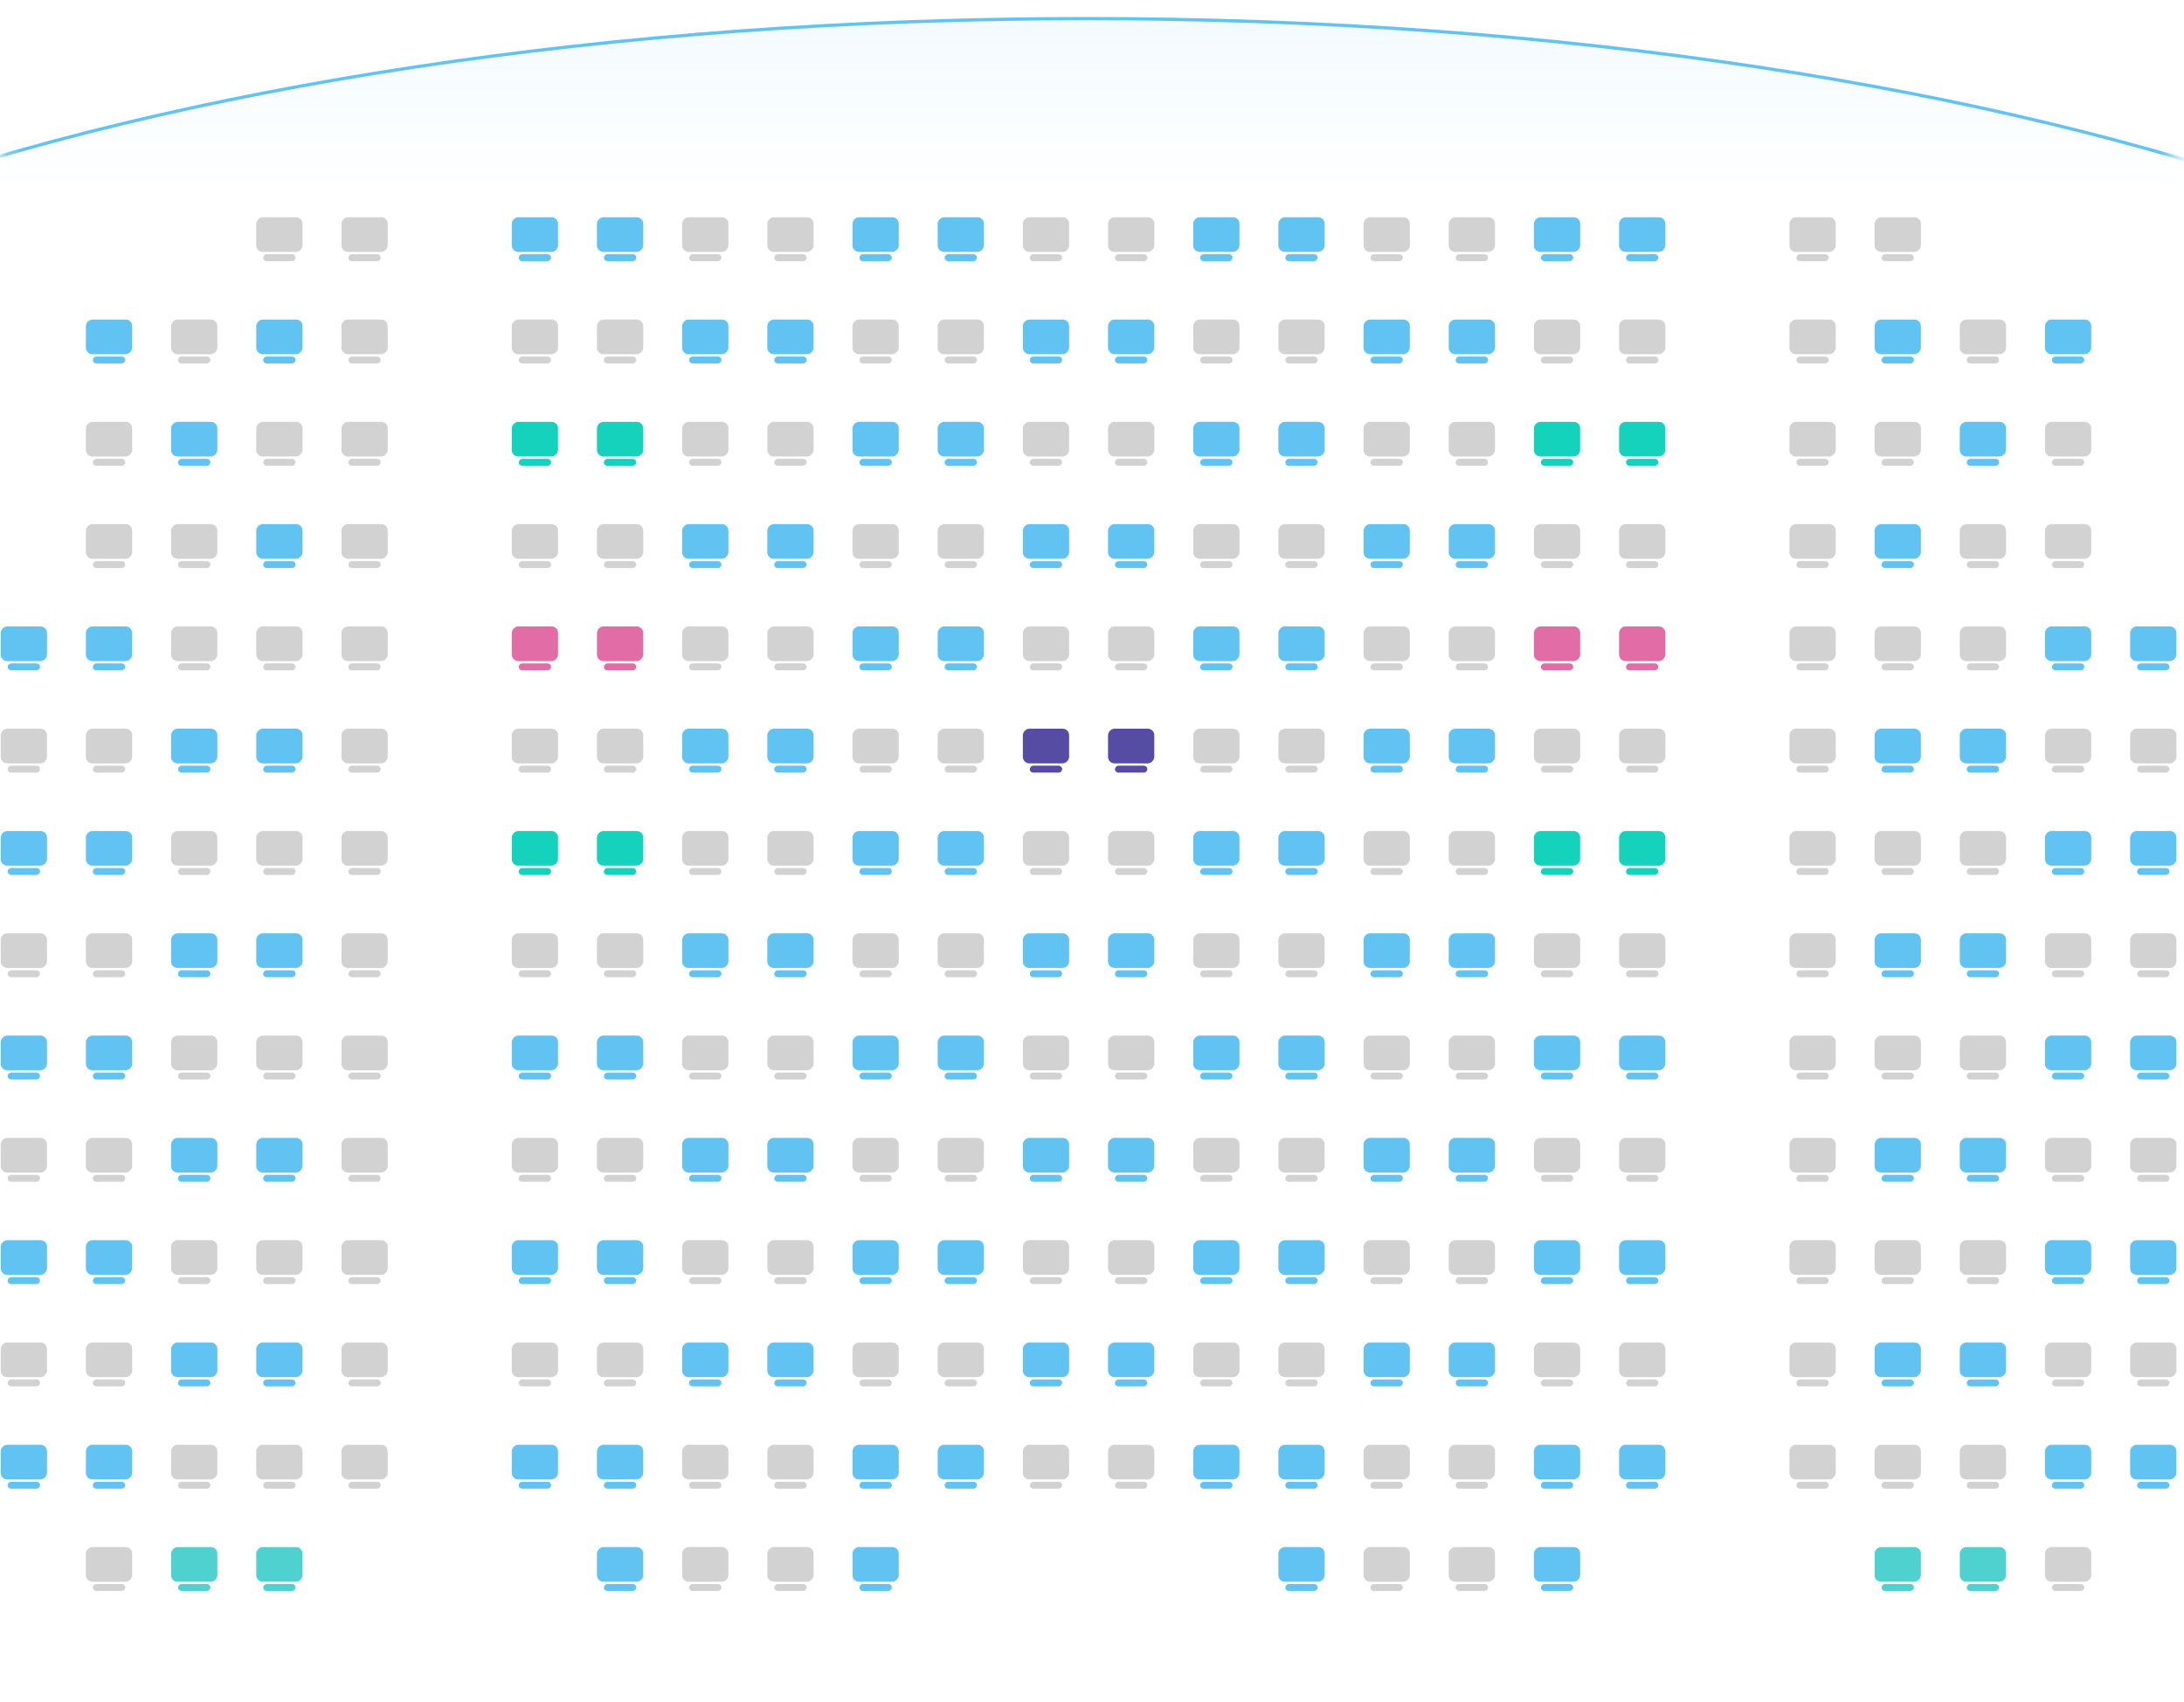 <svg width="145" height="113" viewBox="0 0 145 113" fill="none" xmlns="http://www.w3.org/2000/svg">
<rect width="3.072" height="2.302" rx="0.43" transform="matrix(-1 -1.74846e-07 -1.74846e-07 1 20.085 14.421)" fill="#A6A6A6" fill-opacity="0.5"/>
<rect width="2.151" height="0.46" rx="0.23" transform="matrix(-1 -1.74846e-07 -1.74846e-07 1 19.624 16.877)" fill="#A6A6A6" fill-opacity="0.5"/>
<rect width="3.072" height="2.302" rx="0.43" transform="matrix(-1 -1.74846e-07 -1.74846e-07 1 25.74 14.421)" fill="#A6A6A6" fill-opacity="0.5"/>
<rect width="2.151" height="0.46" rx="0.23" transform="matrix(-1 -1.74846e-07 -1.74846e-07 1 25.279 16.877)" fill="#A6A6A6" fill-opacity="0.5"/>
<rect width="3.072" height="2.302" rx="0.43" transform="matrix(-1 -1.74846e-07 -1.74846e-07 1 37.05 14.421)" fill="#61C3F2"/>
<rect width="2.151" height="0.46" rx="0.23" transform="matrix(-1 -1.74846e-07 -1.74846e-07 1 36.589 16.877)" fill="#61C3F2"/>
<rect width="3.072" height="2.302" rx="0.43" transform="matrix(-1 -1.74846e-07 -1.74846e-07 1 42.705 14.421)" fill="#61C3F2"/>
<rect width="2.151" height="0.46" rx="0.23" transform="matrix(-1 -1.74846e-07 -1.74846e-07 1 42.244 16.877)" fill="#61C3F2"/>
<rect width="3.072" height="2.302" rx="0.43" transform="matrix(-1 -1.74846e-07 -1.74846e-07 1 48.36 14.421)" fill="#A6A6A6" fill-opacity="0.5"/>
<rect width="2.151" height="0.46" rx="0.23" transform="matrix(-1 -1.74846e-07 -1.74846e-07 1 47.9 16.877)" fill="#A6A6A6" fill-opacity="0.5"/>
<rect width="3.072" height="2.302" rx="0.43" transform="matrix(-1 -1.74846e-07 -1.74846e-07 1 54.015 14.421)" fill="#A6A6A6" fill-opacity="0.5"/>
<rect width="2.151" height="0.46" rx="0.23" transform="matrix(-1 -1.74846e-07 -1.74846e-07 1 53.555 16.877)" fill="#A6A6A6" fill-opacity="0.5"/>
<rect width="3.072" height="2.302" rx="0.43" transform="matrix(-1 -1.74846e-07 -1.74846e-07 1 59.67 14.421)" fill="#61C3F2"/>
<rect width="2.151" height="0.46" rx="0.23" transform="matrix(-1 -1.74846e-07 -1.74846e-07 1 59.21 16.877)" fill="#61C3F2"/>
<rect width="3.072" height="2.302" rx="0.43" transform="matrix(-1 -1.74846e-07 -1.74846e-07 1 65.326 14.421)" fill="#61C3F2"/>
<rect width="2.151" height="0.46" rx="0.23" transform="matrix(-1 -1.74846e-07 -1.74846e-07 1 64.865 16.877)" fill="#61C3F2"/>
<rect width="3.072" height="2.302" rx="0.43" transform="matrix(-1 -1.74846e-07 -1.74846e-07 1 70.981 14.421)" fill="#A6A6A6" fill-opacity="0.5"/>
<rect width="2.151" height="0.46" rx="0.23" transform="matrix(-1 -1.74846e-07 -1.74846e-07 1 70.52 16.877)" fill="#A6A6A6" fill-opacity="0.5"/>
<rect width="3.072" height="2.302" rx="0.43" transform="matrix(-1 -1.74846e-07 -1.74846e-07 1 76.636 14.421)" fill="#A6A6A6" fill-opacity="0.5"/>
<rect width="2.151" height="0.46" rx="0.23" transform="matrix(-1 -1.74846e-07 -1.74846e-07 1 76.175 16.877)" fill="#A6A6A6" fill-opacity="0.5"/>
<rect width="3.072" height="2.302" rx="0.43" transform="matrix(-1 -1.74846e-07 -1.74846e-07 1 82.291 14.421)" fill="#61C3F2"/>
<rect width="2.151" height="0.46" rx="0.23" transform="matrix(-1 -1.74846e-07 -1.74846e-07 1 81.83 16.877)" fill="#61C3F2"/>
<rect width="3.072" height="2.302" rx="0.43" transform="matrix(-1 -1.74846e-07 -1.74846e-07 1 87.946 14.421)" fill="#61C3F2"/>
<rect width="2.151" height="0.46" rx="0.23" transform="matrix(-1 -1.74846e-07 -1.74846e-07 1 87.485 16.877)" fill="#61C3F2"/>
<rect width="3.072" height="2.302" rx="0.43" transform="matrix(-1 -1.74846e-07 -1.74846e-07 1 93.601 14.421)" fill="#A6A6A6" fill-opacity="0.5"/>
<rect width="2.151" height="0.46" rx="0.23" transform="matrix(-1 -1.74846e-07 -1.74846e-07 1 93.14 16.877)" fill="#A6A6A6" fill-opacity="0.5"/>
<rect width="3.072" height="2.302" rx="0.43" transform="matrix(-1 -1.74846e-07 -1.74846e-07 1 99.256 14.421)" fill="#A6A6A6" fill-opacity="0.5"/>
<rect width="2.151" height="0.46" rx="0.23" transform="matrix(-1 -1.74846e-07 -1.74846e-07 1 98.795 16.877)" fill="#A6A6A6" fill-opacity="0.5"/>
<rect width="3.072" height="2.302" rx="0.43" transform="matrix(-1 -1.74846e-07 -1.74846e-07 1 104.911 14.421)" fill="#61C3F2"/>
<rect width="2.151" height="0.46" rx="0.23" transform="matrix(-1 -1.74846e-07 -1.74846e-07 1 104.45 16.877)" fill="#61C3F2"/>
<rect width="3.072" height="2.302" rx="0.43" transform="matrix(-1 -1.74846e-07 -1.74846e-07 1 110.566 14.421)" fill="#61C3F2"/>
<rect width="2.151" height="0.46" rx="0.23" transform="matrix(-1 -1.74846e-07 -1.74846e-07 1 110.105 16.877)" fill="#61C3F2"/>
<rect width="3.072" height="2.302" rx="0.43" transform="matrix(-1 -1.74846e-07 -1.74846e-07 1 121.876 14.421)" fill="#A6A6A6" fill-opacity="0.5"/>
<rect width="2.151" height="0.46" rx="0.23" transform="matrix(-1 -1.74846e-07 -1.74846e-07 1 121.415 16.877)" fill="#A6A6A6" fill-opacity="0.5"/>
<rect width="3.072" height="2.302" rx="0.43" transform="matrix(-1 -1.74846e-07 -1.74846e-07 1 127.531 14.421)" fill="#A6A6A6" fill-opacity="0.5"/>
<rect width="2.151" height="0.46" rx="0.23" transform="matrix(-1 -1.74846e-07 -1.74846e-07 1 127.07 16.877)" fill="#A6A6A6" fill-opacity="0.5"/>
<rect width="3.072" height="2.302" rx="0.43" transform="matrix(-1 -1.74846e-07 -1.74846e-07 1 8.775 21.212)" fill="#61C3F2"/>
<rect width="2.151" height="0.46" rx="0.23" transform="matrix(-1 -1.74846e-07 -1.74846e-07 1 8.314 23.667)" fill="#61C3F2"/>
<rect width="3.072" height="2.302" rx="0.43" transform="matrix(-1 -1.74846e-07 -1.74846e-07 1 14.43 21.212)" fill="#A6A6A6" fill-opacity="0.5"/>
<rect width="2.151" height="0.46" rx="0.23" transform="matrix(-1 -1.74846e-07 -1.74846e-07 1 13.969 23.667)" fill="#A6A6A6" fill-opacity="0.5"/>
<rect width="3.072" height="2.302" rx="0.43" transform="matrix(-1 -1.74846e-07 -1.74846e-07 1 20.085 21.212)" fill="#61C3F2"/>
<rect width="2.151" height="0.46" rx="0.23" transform="matrix(-1 -1.74846e-07 -1.74846e-07 1 19.624 23.667)" fill="#61C3F2"/>
<rect width="3.072" height="2.302" rx="0.43" transform="matrix(-1 -1.74846e-07 -1.74846e-07 1 25.74 21.212)" fill="#A6A6A6" fill-opacity="0.5"/>
<rect width="2.151" height="0.46" rx="0.23" transform="matrix(-1 -1.74846e-07 -1.74846e-07 1 25.279 23.667)" fill="#A6A6A6" fill-opacity="0.5"/>
<rect width="3.072" height="2.302" rx="0.43" transform="matrix(-1 -1.74846e-07 -1.74846e-07 1 37.05 21.212)" fill="#A6A6A6" fill-opacity="0.5"/>
<rect width="2.151" height="0.46" rx="0.23" transform="matrix(-1 -1.74846e-07 -1.74846e-07 1 36.589 23.667)" fill="#A6A6A6" fill-opacity="0.5"/>
<rect width="3.072" height="2.302" rx="0.43" transform="matrix(-1 -1.74846e-07 -1.74846e-07 1 42.705 21.212)" fill="#A6A6A6" fill-opacity="0.5"/>
<rect width="2.151" height="0.46" rx="0.23" transform="matrix(-1 -1.74846e-07 -1.74846e-07 1 42.244 23.667)" fill="#A6A6A6" fill-opacity="0.5"/>
<rect width="3.072" height="2.302" rx="0.43" transform="matrix(-1 -1.74846e-07 -1.74846e-07 1 48.36 21.212)" fill="#61C3F2"/>
<rect width="2.151" height="0.46" rx="0.23" transform="matrix(-1 -1.74846e-07 -1.74846e-07 1 47.9 23.667)" fill="#61C3F2"/>
<rect width="3.072" height="2.302" rx="0.43" transform="matrix(-1 -1.74846e-07 -1.74846e-07 1 54.015 21.212)" fill="#61C3F2"/>
<rect width="2.151" height="0.46" rx="0.23" transform="matrix(-1 -1.74846e-07 -1.74846e-07 1 53.555 23.667)" fill="#61C3F2"/>
<rect width="3.072" height="2.302" rx="0.43" transform="matrix(-1 -1.74846e-07 -1.74846e-07 1 59.67 21.212)" fill="#A6A6A6" fill-opacity="0.5"/>
<rect width="2.151" height="0.46" rx="0.23" transform="matrix(-1 -1.74846e-07 -1.74846e-07 1 59.21 23.667)" fill="#A6A6A6" fill-opacity="0.5"/>
<rect width="3.072" height="2.302" rx="0.43" transform="matrix(-1 -1.74846e-07 -1.74846e-07 1 65.326 21.212)" fill="#A6A6A6" fill-opacity="0.5"/>
<rect width="2.151" height="0.46" rx="0.23" transform="matrix(-1 -1.74846e-07 -1.74846e-07 1 64.865 23.667)" fill="#A6A6A6" fill-opacity="0.5"/>
<rect width="3.072" height="2.302" rx="0.43" transform="matrix(-1 -1.74846e-07 -1.74846e-07 1 70.981 21.212)" fill="#61C3F2"/>
<rect width="2.151" height="0.46" rx="0.23" transform="matrix(-1 -1.74846e-07 -1.74846e-07 1 70.52 23.667)" fill="#61C3F2"/>
<rect width="3.072" height="2.302" rx="0.43" transform="matrix(-1 -1.74846e-07 -1.74846e-07 1 76.636 21.212)" fill="#61C3F2"/>
<rect width="2.151" height="0.46" rx="0.23" transform="matrix(-1 -1.74846e-07 -1.74846e-07 1 76.175 23.667)" fill="#61C3F2"/>
<rect width="3.072" height="2.302" rx="0.43" transform="matrix(-1 -1.74846e-07 -1.74846e-07 1 82.291 21.212)" fill="#A6A6A6" fill-opacity="0.5"/>
<rect width="2.151" height="0.46" rx="0.23" transform="matrix(-1 -1.74846e-07 -1.74846e-07 1 81.83 23.667)" fill="#A6A6A6" fill-opacity="0.5"/>
<rect width="3.072" height="2.302" rx="0.43" transform="matrix(-1 -1.74846e-07 -1.74846e-07 1 87.946 21.212)" fill="#A6A6A6" fill-opacity="0.5"/>
<rect width="2.151" height="0.46" rx="0.23" transform="matrix(-1 -1.74846e-07 -1.74846e-07 1 87.485 23.667)" fill="#A6A6A6" fill-opacity="0.5"/>
<rect width="3.072" height="2.302" rx="0.43" transform="matrix(-1 -1.74846e-07 -1.74846e-07 1 93.601 21.212)" fill="#61C3F2"/>
<rect width="2.151" height="0.46" rx="0.23" transform="matrix(-1 -1.74846e-07 -1.74846e-07 1 93.14 23.667)" fill="#61C3F2"/>
<rect width="3.072" height="2.302" rx="0.43" transform="matrix(-1 -1.74846e-07 -1.74846e-07 1 99.256 21.212)" fill="#61C3F2"/>
<rect width="2.151" height="0.46" rx="0.23" transform="matrix(-1 -1.74846e-07 -1.74846e-07 1 98.795 23.667)" fill="#61C3F2"/>
<rect width="3.072" height="2.302" rx="0.43" transform="matrix(-1 -1.74846e-07 -1.74846e-07 1 104.911 21.212)" fill="#A6A6A6" fill-opacity="0.5"/>
<rect width="2.151" height="0.46" rx="0.23" transform="matrix(-1 -1.74846e-07 -1.74846e-07 1 104.45 23.667)" fill="#A6A6A6" fill-opacity="0.5"/>
<rect width="3.072" height="2.302" rx="0.43" transform="matrix(-1 -1.74846e-07 -1.74846e-07 1 110.566 21.212)" fill="#A6A6A6" fill-opacity="0.5"/>
<rect width="2.151" height="0.46" rx="0.23" transform="matrix(-1 -1.74846e-07 -1.74846e-07 1 110.105 23.667)" fill="#A6A6A6" fill-opacity="0.5"/>
<rect width="3.072" height="2.302" rx="0.43" transform="matrix(-1 -1.74846e-07 -1.74846e-07 1 121.876 21.212)" fill="#A6A6A6" fill-opacity="0.5"/>
<rect width="2.151" height="0.46" rx="0.23" transform="matrix(-1 -1.74846e-07 -1.74846e-07 1 121.415 23.667)" fill="#A6A6A6" fill-opacity="0.5"/>
<rect width="3.072" height="2.302" rx="0.43" transform="matrix(-1 -1.74846e-07 -1.74846e-07 1 127.531 21.212)" fill="#61C3F2"/>
<rect width="2.151" height="0.46" rx="0.23" transform="matrix(-1 -1.74846e-07 -1.74846e-07 1 127.07 23.667)" fill="#61C3F2"/>
<rect width="3.072" height="2.302" rx="0.43" transform="matrix(-1 -1.74846e-07 -1.74846e-07 1 133.186 21.212)" fill="#A6A6A6" fill-opacity="0.5"/>
<rect width="2.151" height="0.46" rx="0.23" transform="matrix(-1 -1.74846e-07 -1.74846e-07 1 132.725 23.667)" fill="#A6A6A6" fill-opacity="0.5"/>
<rect width="3.072" height="2.302" rx="0.43" transform="matrix(-1 -1.74846e-07 -1.74846e-07 1 138.841 21.212)" fill="#61C3F2"/>
<rect width="2.151" height="0.46" rx="0.23" transform="matrix(-1 -1.74846e-07 -1.74846e-07 1 138.381 23.667)" fill="#61C3F2"/>
<rect width="3.072" height="2.302" rx="0.43" transform="matrix(-1 -1.74846e-07 -1.74846e-07 1 8.775 28.002)" fill="#A6A6A6" fill-opacity="0.5"/>
<rect width="2.151" height="0.46" rx="0.23" transform="matrix(-1 -1.74846e-07 -1.74846e-07 1 8.314 30.458)" fill="#A6A6A6" fill-opacity="0.5"/>
<rect width="3.072" height="2.302" rx="0.43" transform="matrix(-1 -1.74846e-07 -1.74846e-07 1 14.43 28.002)" fill="#61C3F2"/>
<rect width="2.151" height="0.46" rx="0.23" transform="matrix(-1 -1.74846e-07 -1.74846e-07 1 13.969 30.458)" fill="#61C3F2"/>
<rect width="3.072" height="2.302" rx="0.43" transform="matrix(-1 -1.74846e-07 -1.74846e-07 1 20.085 28.002)" fill="#A6A6A6" fill-opacity="0.5"/>
<rect width="2.151" height="0.46" rx="0.23" transform="matrix(-1 -1.74846e-07 -1.74846e-07 1 19.624 30.458)" fill="#A6A6A6" fill-opacity="0.5"/>
<rect width="3.072" height="2.302" rx="0.43" transform="matrix(-1 -1.74846e-07 -1.74846e-07 1 25.74 28.002)" fill="#A6A6A6" fill-opacity="0.5"/>
<rect width="2.151" height="0.46" rx="0.23" transform="matrix(-1 -1.74846e-07 -1.74846e-07 1 25.279 30.458)" fill="#A6A6A6" fill-opacity="0.5"/>
<rect width="3.072" height="2.302" rx="0.43" transform="matrix(-1 -1.74846e-07 -1.74846e-07 1 37.05 28.002)" fill="#15D2BC"/>
<rect width="2.151" height="0.46" rx="0.23" transform="matrix(-1 -1.74846e-07 -1.74846e-07 1 36.589 30.458)" fill="#15D2BC"/>
<rect width="3.072" height="2.302" rx="0.43" transform="matrix(-1 -1.74846e-07 -1.74846e-07 1 42.705 28.002)" fill="#15D2BC"/>
<rect width="2.151" height="0.46" rx="0.23" transform="matrix(-1 -1.74846e-07 -1.74846e-07 1 42.244 30.458)" fill="#15D2BC"/>
<rect width="3.072" height="2.302" rx="0.43" transform="matrix(-1 -1.74846e-07 -1.74846e-07 1 48.36 28.002)" fill="#A6A6A6" fill-opacity="0.5"/>
<rect width="2.151" height="0.46" rx="0.23" transform="matrix(-1 -1.74846e-07 -1.74846e-07 1 47.9 30.458)" fill="#A6A6A6" fill-opacity="0.5"/>
<rect width="3.072" height="2.302" rx="0.43" transform="matrix(-1 -1.74846e-07 -1.74846e-07 1 54.015 28.002)" fill="#A6A6A6" fill-opacity="0.5"/>
<rect width="2.151" height="0.46" rx="0.23" transform="matrix(-1 -1.74846e-07 -1.74846e-07 1 53.555 30.458)" fill="#A6A6A6" fill-opacity="0.5"/>
<rect width="3.072" height="2.302" rx="0.43" transform="matrix(-1 -1.74846e-07 -1.74846e-07 1 59.67 28.002)" fill="#61C3F2"/>
<rect width="2.151" height="0.46" rx="0.23" transform="matrix(-1 -1.74846e-07 -1.74846e-07 1 59.21 30.458)" fill="#61C3F2"/>
<rect width="3.072" height="2.302" rx="0.43" transform="matrix(-1 -1.74846e-07 -1.74846e-07 1 65.326 28.002)" fill="#61C3F2"/>
<rect width="2.151" height="0.46" rx="0.23" transform="matrix(-1 -1.74846e-07 -1.74846e-07 1 64.865 30.458)" fill="#61C3F2"/>
<rect width="3.072" height="2.302" rx="0.43" transform="matrix(-1 -1.74846e-07 -1.74846e-07 1 70.981 28.002)" fill="#A6A6A6" fill-opacity="0.5"/>
<rect width="2.151" height="0.46" rx="0.23" transform="matrix(-1 -1.74846e-07 -1.74846e-07 1 70.52 30.458)" fill="#A6A6A6" fill-opacity="0.5"/>
<rect width="3.072" height="2.302" rx="0.43" transform="matrix(-1 -1.74846e-07 -1.74846e-07 1 76.636 28.002)" fill="#A6A6A6" fill-opacity="0.5"/>
<rect width="2.151" height="0.46" rx="0.23" transform="matrix(-1 -1.74846e-07 -1.74846e-07 1 76.175 30.458)" fill="#A6A6A6" fill-opacity="0.5"/>
<rect width="3.072" height="2.302" rx="0.43" transform="matrix(-1 -1.74846e-07 -1.74846e-07 1 82.291 28.002)" fill="#61C3F2"/>
<rect width="2.151" height="0.46" rx="0.23" transform="matrix(-1 -1.74846e-07 -1.74846e-07 1 81.83 30.458)" fill="#61C3F2"/>
<rect width="3.072" height="2.302" rx="0.43" transform="matrix(-1 -1.74846e-07 -1.74846e-07 1 87.946 28.002)" fill="#61C3F2"/>
<rect width="2.151" height="0.46" rx="0.23" transform="matrix(-1 -1.74846e-07 -1.74846e-07 1 87.485 30.458)" fill="#61C3F2"/>
<rect width="3.072" height="2.302" rx="0.43" transform="matrix(-1 -1.74846e-07 -1.74846e-07 1 93.601 28.002)" fill="#A6A6A6" fill-opacity="0.5"/>
<rect width="2.151" height="0.46" rx="0.23" transform="matrix(-1 -1.74846e-07 -1.74846e-07 1 93.14 30.458)" fill="#A6A6A6" fill-opacity="0.5"/>
<rect width="3.072" height="2.302" rx="0.43" transform="matrix(-1 -1.74846e-07 -1.74846e-07 1 99.256 28.002)" fill="#A6A6A6" fill-opacity="0.5"/>
<rect width="2.151" height="0.46" rx="0.23" transform="matrix(-1 -1.74846e-07 -1.74846e-07 1 98.795 30.458)" fill="#A6A6A6" fill-opacity="0.5"/>
<rect width="3.072" height="2.302" rx="0.43" transform="matrix(-1 -1.74846e-07 -1.74846e-07 1 104.911 28.002)" fill="#15D2BC"/>
<rect width="2.151" height="0.46" rx="0.23" transform="matrix(-1 -1.74846e-07 -1.74846e-07 1 104.45 30.458)" fill="#15D2BC"/>
<rect width="3.072" height="2.302" rx="0.43" transform="matrix(-1 -1.74846e-07 -1.74846e-07 1 110.566 28.002)" fill="#15D2BC"/>
<rect width="2.151" height="0.46" rx="0.23" transform="matrix(-1 -1.74846e-07 -1.74846e-07 1 110.105 30.458)" fill="#15D2BC"/>
<rect width="3.072" height="2.302" rx="0.43" transform="matrix(-1 -1.74846e-07 -1.74846e-07 1 121.876 28.002)" fill="#A6A6A6" fill-opacity="0.5"/>
<rect width="2.151" height="0.46" rx="0.23" transform="matrix(-1 -1.74846e-07 -1.74846e-07 1 121.415 30.458)" fill="#A6A6A6" fill-opacity="0.5"/>
<rect width="3.072" height="2.302" rx="0.43" transform="matrix(-1 -1.74846e-07 -1.74846e-07 1 127.531 28.002)" fill="#A6A6A6" fill-opacity="0.5"/>
<rect width="2.151" height="0.46" rx="0.23" transform="matrix(-1 -1.74846e-07 -1.74846e-07 1 127.07 30.458)" fill="#A6A6A6" fill-opacity="0.5"/>
<rect width="3.072" height="2.302" rx="0.43" transform="matrix(-1 -1.74846e-07 -1.74846e-07 1 133.186 28.002)" fill="#61C3F2"/>
<rect width="2.151" height="0.46" rx="0.23" transform="matrix(-1 -1.74846e-07 -1.74846e-07 1 132.725 30.458)" fill="#61C3F2"/>
<rect width="3.072" height="2.302" rx="0.43" transform="matrix(-1 -1.74846e-07 -1.74846e-07 1 138.841 28.002)" fill="#A6A6A6" fill-opacity="0.5"/>
<rect width="2.151" height="0.46" rx="0.23" transform="matrix(-1 -1.74846e-07 -1.74846e-07 1 138.381 30.458)" fill="#A6A6A6" fill-opacity="0.5"/>
<rect width="3.072" height="2.302" rx="0.43" transform="matrix(-1 -1.74846e-07 -1.74846e-07 1 8.775 34.792)" fill="#A6A6A6" fill-opacity="0.5"/>
<rect width="2.151" height="0.46" rx="0.23" transform="matrix(-1 -1.74846e-07 -1.74846e-07 1 8.314 37.248)" fill="#A6A6A6" fill-opacity="0.5"/>
<rect width="3.072" height="2.302" rx="0.43" transform="matrix(-1 -1.74846e-07 -1.74846e-07 1 14.43 34.792)" fill="#A6A6A6" fill-opacity="0.5"/>
<rect width="2.151" height="0.46" rx="0.23" transform="matrix(-1 -1.74846e-07 -1.74846e-07 1 13.969 37.248)" fill="#A6A6A6" fill-opacity="0.5"/>
<rect width="3.072" height="2.302" rx="0.43" transform="matrix(-1 -1.74846e-07 -1.74846e-07 1 20.085 34.792)" fill="#61C3F2"/>
<rect width="2.151" height="0.46" rx="0.23" transform="matrix(-1 -1.74846e-07 -1.74846e-07 1 19.624 37.248)" fill="#61C3F2"/>
<rect width="3.072" height="2.302" rx="0.43" transform="matrix(-1 -1.74846e-07 -1.74846e-07 1 25.74 34.792)" fill="#A6A6A6" fill-opacity="0.5"/>
<rect width="2.151" height="0.46" rx="0.23" transform="matrix(-1 -1.74846e-07 -1.74846e-07 1 25.279 37.248)" fill="#A6A6A6" fill-opacity="0.5"/>
<rect width="3.072" height="2.302" rx="0.43" transform="matrix(-1 -1.74846e-07 -1.74846e-07 1 37.05 34.792)" fill="#A6A6A6" fill-opacity="0.5"/>
<rect width="2.151" height="0.46" rx="0.23" transform="matrix(-1 -1.74846e-07 -1.74846e-07 1 36.589 37.248)" fill="#A6A6A6" fill-opacity="0.5"/>
<rect width="3.072" height="2.302" rx="0.43" transform="matrix(-1 -1.74846e-07 -1.74846e-07 1 42.705 34.792)" fill="#A6A6A6" fill-opacity="0.5"/>
<rect width="2.151" height="0.46" rx="0.23" transform="matrix(-1 -1.74846e-07 -1.74846e-07 1 42.244 37.248)" fill="#A6A6A6" fill-opacity="0.5"/>
<rect width="3.072" height="2.302" rx="0.43" transform="matrix(-1 -1.74846e-07 -1.74846e-07 1 48.36 34.792)" fill="#61C3F2"/>
<rect width="2.151" height="0.46" rx="0.23" transform="matrix(-1 -1.74846e-07 -1.74846e-07 1 47.9 37.248)" fill="#61C3F2"/>
<rect width="3.072" height="2.302" rx="0.43" transform="matrix(-1 -1.74846e-07 -1.74846e-07 1 54.015 34.792)" fill="#61C3F2"/>
<rect width="2.151" height="0.46" rx="0.23" transform="matrix(-1 -1.74846e-07 -1.74846e-07 1 53.555 37.248)" fill="#61C3F2"/>
<rect width="3.072" height="2.302" rx="0.43" transform="matrix(-1 -1.74846e-07 -1.74846e-07 1 59.67 34.792)" fill="#A6A6A6" fill-opacity="0.5"/>
<rect width="2.151" height="0.46" rx="0.23" transform="matrix(-1 -1.74846e-07 -1.74846e-07 1 59.21 37.248)" fill="#A6A6A6" fill-opacity="0.5"/>
<rect width="3.072" height="2.302" rx="0.43" transform="matrix(-1 -1.74846e-07 -1.74846e-07 1 65.326 34.792)" fill="#A6A6A6" fill-opacity="0.5"/>
<rect width="2.151" height="0.46" rx="0.23" transform="matrix(-1 -1.74846e-07 -1.74846e-07 1 64.865 37.248)" fill="#A6A6A6" fill-opacity="0.5"/>
<rect width="3.072" height="2.302" rx="0.43" transform="matrix(-1 -1.74846e-07 -1.74846e-07 1 70.981 34.792)" fill="#61C3F2"/>
<rect width="2.151" height="0.46" rx="0.23" transform="matrix(-1 -1.74846e-07 -1.74846e-07 1 70.52 37.248)" fill="#61C3F2"/>
<rect width="3.072" height="2.302" rx="0.43" transform="matrix(-1 -1.74846e-07 -1.74846e-07 1 76.636 34.792)" fill="#61C3F2"/>
<rect width="2.151" height="0.46" rx="0.23" transform="matrix(-1 -1.74846e-07 -1.74846e-07 1 76.175 37.248)" fill="#61C3F2"/>
<rect width="3.072" height="2.302" rx="0.43" transform="matrix(-1 -1.74846e-07 -1.74846e-07 1 82.291 34.792)" fill="#A6A6A6" fill-opacity="0.5"/>
<rect width="2.151" height="0.46" rx="0.23" transform="matrix(-1 -1.74846e-07 -1.74846e-07 1 81.83 37.248)" fill="#A6A6A6" fill-opacity="0.5"/>
<rect width="3.072" height="2.302" rx="0.43" transform="matrix(-1 -1.74846e-07 -1.74846e-07 1 87.946 34.792)" fill="#A6A6A6" fill-opacity="0.5"/>
<rect width="2.151" height="0.46" rx="0.23" transform="matrix(-1 -1.74846e-07 -1.74846e-07 1 87.485 37.248)" fill="#A6A6A6" fill-opacity="0.5"/>
<rect width="3.072" height="2.302" rx="0.43" transform="matrix(-1 -1.74846e-07 -1.74846e-07 1 93.601 34.792)" fill="#61C3F2"/>
<rect width="2.151" height="0.46" rx="0.23" transform="matrix(-1 -1.74846e-07 -1.74846e-07 1 93.14 37.248)" fill="#61C3F2"/>
<rect width="3.072" height="2.302" rx="0.43" transform="matrix(-1 -1.74846e-07 -1.74846e-07 1 99.256 34.792)" fill="#61C3F2"/>
<rect width="2.151" height="0.46" rx="0.23" transform="matrix(-1 -1.74846e-07 -1.74846e-07 1 98.795 37.248)" fill="#61C3F2"/>
<rect width="3.072" height="2.302" rx="0.43" transform="matrix(-1 -1.74846e-07 -1.74846e-07 1 104.911 34.792)" fill="#A6A6A6" fill-opacity="0.5"/>
<rect width="2.151" height="0.46" rx="0.23" transform="matrix(-1 -1.74846e-07 -1.74846e-07 1 104.45 37.248)" fill="#A6A6A6" fill-opacity="0.5"/>
<rect width="3.072" height="2.302" rx="0.43" transform="matrix(-1 -1.74846e-07 -1.74846e-07 1 110.566 34.792)" fill="#A6A6A6" fill-opacity="0.5"/>
<rect width="2.151" height="0.46" rx="0.23" transform="matrix(-1 -1.74846e-07 -1.74846e-07 1 110.105 37.248)" fill="#A6A6A6" fill-opacity="0.5"/>
<rect width="3.072" height="2.302" rx="0.43" transform="matrix(-1 -1.74846e-07 -1.74846e-07 1 121.876 34.792)" fill="#A6A6A6" fill-opacity="0.5"/>
<rect width="2.151" height="0.46" rx="0.23" transform="matrix(-1 -1.74846e-07 -1.74846e-07 1 121.415 37.248)" fill="#A6A6A6" fill-opacity="0.5"/>
<rect width="3.072" height="2.302" rx="0.43" transform="matrix(-1 -1.74846e-07 -1.74846e-07 1 127.531 34.792)" fill="#61C3F2"/>
<rect width="2.151" height="0.46" rx="0.23" transform="matrix(-1 -1.74846e-07 -1.74846e-07 1 127.07 37.248)" fill="#61C3F2"/>
<rect width="3.072" height="2.302" rx="0.43" transform="matrix(-1 -1.74846e-07 -1.74846e-07 1 133.186 34.792)" fill="#A6A6A6" fill-opacity="0.5"/>
<rect width="2.151" height="0.46" rx="0.23" transform="matrix(-1 -1.74846e-07 -1.74846e-07 1 132.725 37.248)" fill="#A6A6A6" fill-opacity="0.5"/>
<rect width="3.072" height="2.302" rx="0.43" transform="matrix(-1 -1.74846e-07 -1.74846e-07 1 138.841 34.792)" fill="#A6A6A6" fill-opacity="0.5"/>
<rect width="2.151" height="0.46" rx="0.23" transform="matrix(-1 -1.74846e-07 -1.74846e-07 1 138.381 37.248)" fill="#A6A6A6" fill-opacity="0.5"/>
<rect width="3.072" height="2.302" rx="0.43" transform="matrix(-1 -1.74846e-07 -1.74846e-07 1 3.12 41.583)" fill="#61C3F2"/>
<rect width="2.151" height="0.46" rx="0.23" transform="matrix(-1 -1.74846e-07 -1.74846e-07 1 2.659 44.039)" fill="#61C3F2"/>
<rect width="3.072" height="2.302" rx="0.43" transform="matrix(-1 -1.74846e-07 -1.74846e-07 1 8.775 41.583)" fill="#61C3F2"/>
<rect width="2.151" height="0.46" rx="0.23" transform="matrix(-1 -1.74846e-07 -1.74846e-07 1 8.314 44.039)" fill="#61C3F2"/>
<rect width="3.072" height="2.302" rx="0.43" transform="matrix(-1 -1.74846e-07 -1.74846e-07 1 14.43 41.583)" fill="#A6A6A6" fill-opacity="0.5"/>
<rect width="2.151" height="0.46" rx="0.23" transform="matrix(-1 -1.74846e-07 -1.74846e-07 1 13.969 44.039)" fill="#A6A6A6" fill-opacity="0.5"/>
<rect width="3.072" height="2.302" rx="0.43" transform="matrix(-1 -1.74846e-07 -1.74846e-07 1 20.085 41.583)" fill="#A6A6A6" fill-opacity="0.5"/>
<rect width="2.151" height="0.46" rx="0.23" transform="matrix(-1 -1.74846e-07 -1.74846e-07 1 19.624 44.039)" fill="#A6A6A6" fill-opacity="0.5"/>
<rect width="3.072" height="2.302" rx="0.43" transform="matrix(-1 -1.74846e-07 -1.74846e-07 1 25.74 41.583)" fill="#A6A6A6" fill-opacity="0.5"/>
<rect width="2.151" height="0.46" rx="0.23" transform="matrix(-1 -1.74846e-07 -1.74846e-07 1 25.279 44.039)" fill="#A6A6A6" fill-opacity="0.5"/>
<rect width="3.072" height="2.302" rx="0.43" transform="matrix(-1 -1.74846e-07 -1.74846e-07 1 37.05 41.583)" fill="#E26CA5"/>
<rect width="2.151" height="0.46" rx="0.23" transform="matrix(-1 -1.74846e-07 -1.74846e-07 1 36.589 44.039)" fill="#E26CA5"/>
<rect width="3.072" height="2.302" rx="0.43" transform="matrix(-1 -1.74846e-07 -1.74846e-07 1 42.705 41.583)" fill="#E26CA5"/>
<rect width="2.151" height="0.46" rx="0.23" transform="matrix(-1 -1.74846e-07 -1.74846e-07 1 42.244 44.039)" fill="#E26CA5"/>
<rect width="3.072" height="2.302" rx="0.43" transform="matrix(-1 -1.74846e-07 -1.74846e-07 1 48.36 41.583)" fill="#A6A6A6" fill-opacity="0.5"/>
<rect width="2.151" height="0.46" rx="0.23" transform="matrix(-1 -1.74846e-07 -1.74846e-07 1 47.9 44.039)" fill="#A6A6A6" fill-opacity="0.5"/>
<rect width="3.072" height="2.302" rx="0.43" transform="matrix(-1 -1.74846e-07 -1.74846e-07 1 54.015 41.583)" fill="#A6A6A6" fill-opacity="0.5"/>
<rect width="2.151" height="0.46" rx="0.23" transform="matrix(-1 -1.74846e-07 -1.74846e-07 1 53.555 44.039)" fill="#A6A6A6" fill-opacity="0.5"/>
<rect width="3.072" height="2.302" rx="0.43" transform="matrix(-1 -1.74846e-07 -1.74846e-07 1 59.67 41.583)" fill="#61C3F2"/>
<rect width="2.151" height="0.46" rx="0.23" transform="matrix(-1 -1.74846e-07 -1.74846e-07 1 59.21 44.039)" fill="#61C3F2"/>
<rect width="3.072" height="2.302" rx="0.43" transform="matrix(-1 -1.74846e-07 -1.74846e-07 1 65.326 41.583)" fill="#61C3F2"/>
<rect width="2.151" height="0.46" rx="0.23" transform="matrix(-1 -1.74846e-07 -1.74846e-07 1 64.865 44.039)" fill="#61C3F2"/>
<rect width="3.072" height="2.302" rx="0.43" transform="matrix(-1 -1.74846e-07 -1.74846e-07 1 70.981 41.583)" fill="#A6A6A6" fill-opacity="0.5"/>
<rect width="2.151" height="0.46" rx="0.23" transform="matrix(-1 -1.74846e-07 -1.74846e-07 1 70.52 44.039)" fill="#A6A6A6" fill-opacity="0.5"/>
<rect width="3.072" height="2.302" rx="0.43" transform="matrix(-1 -1.74846e-07 -1.74846e-07 1 76.636 41.583)" fill="#A6A6A6" fill-opacity="0.5"/>
<rect width="2.151" height="0.46" rx="0.23" transform="matrix(-1 -1.74846e-07 -1.74846e-07 1 76.175 44.039)" fill="#A6A6A6" fill-opacity="0.5"/>
<rect width="3.072" height="2.302" rx="0.43" transform="matrix(-1 -1.74846e-07 -1.74846e-07 1 82.291 41.583)" fill="#61C3F2"/>
<rect width="2.151" height="0.46" rx="0.23" transform="matrix(-1 -1.74846e-07 -1.74846e-07 1 81.83 44.039)" fill="#61C3F2"/>
<rect width="3.072" height="2.302" rx="0.43" transform="matrix(-1 -1.74846e-07 -1.74846e-07 1 87.946 41.583)" fill="#61C3F2"/>
<rect width="2.151" height="0.46" rx="0.23" transform="matrix(-1 -1.74846e-07 -1.74846e-07 1 87.485 44.039)" fill="#61C3F2"/>
<rect width="3.072" height="2.302" rx="0.43" transform="matrix(-1 -1.74846e-07 -1.74846e-07 1 93.601 41.583)" fill="#A6A6A6" fill-opacity="0.5"/>
<rect width="2.151" height="0.46" rx="0.23" transform="matrix(-1 -1.74846e-07 -1.74846e-07 1 93.14 44.039)" fill="#A6A6A6" fill-opacity="0.5"/>
<rect width="3.072" height="2.302" rx="0.43" transform="matrix(-1 -1.74846e-07 -1.74846e-07 1 99.256 41.583)" fill="#A6A6A6" fill-opacity="0.5"/>
<rect width="2.151" height="0.46" rx="0.23" transform="matrix(-1 -1.74846e-07 -1.74846e-07 1 98.795 44.039)" fill="#A6A6A6" fill-opacity="0.5"/>
<rect width="3.072" height="2.302" rx="0.43" transform="matrix(-1 -1.74846e-07 -1.74846e-07 1 104.911 41.583)" fill="#E26CA5"/>
<rect width="2.151" height="0.46" rx="0.23" transform="matrix(-1 -1.74846e-07 -1.74846e-07 1 104.45 44.039)" fill="#E26CA5"/>
<rect width="3.072" height="2.302" rx="0.43" transform="matrix(-1 -1.74846e-07 -1.74846e-07 1 110.566 41.583)" fill="#E26CA5"/>
<rect width="2.151" height="0.46" rx="0.23" transform="matrix(-1 -1.74846e-07 -1.74846e-07 1 110.105 44.039)" fill="#E26CA5"/>
<rect width="3.072" height="2.302" rx="0.43" transform="matrix(-1 -1.74846e-07 -1.74846e-07 1 121.876 41.583)" fill="#A6A6A6" fill-opacity="0.5"/>
<rect width="2.151" height="0.46" rx="0.23" transform="matrix(-1 -1.74846e-07 -1.74846e-07 1 121.415 44.039)" fill="#A6A6A6" fill-opacity="0.5"/>
<rect width="3.072" height="2.302" rx="0.43" transform="matrix(-1 -1.74846e-07 -1.74846e-07 1 127.531 41.583)" fill="#A6A6A6" fill-opacity="0.5"/>
<rect width="2.151" height="0.46" rx="0.23" transform="matrix(-1 -1.74846e-07 -1.74846e-07 1 127.07 44.039)" fill="#A6A6A6" fill-opacity="0.5"/>
<rect width="3.072" height="2.302" rx="0.43" transform="matrix(-1 -1.74846e-07 -1.74846e-07 1 133.186 41.583)" fill="#A6A6A6" fill-opacity="0.5"/>
<rect width="2.151" height="0.46" rx="0.23" transform="matrix(-1 -1.74846e-07 -1.74846e-07 1 132.725 44.039)" fill="#A6A6A6" fill-opacity="0.5"/>
<rect width="3.072" height="2.302" rx="0.43" transform="matrix(-1 -1.74846e-07 -1.74846e-07 1 138.841 41.583)" fill="#61C3F2"/>
<rect width="2.151" height="0.46" rx="0.23" transform="matrix(-1 -1.74846e-07 -1.74846e-07 1 138.381 44.039)" fill="#61C3F2"/>
<rect width="3.072" height="2.302" rx="0.43" transform="matrix(-1 -1.74846e-07 -1.74846e-07 1 144.496 41.583)" fill="#61C3F2"/>
<rect width="2.151" height="0.46" rx="0.23" transform="matrix(-1 -1.74846e-07 -1.74846e-07 1 144.036 44.039)" fill="#61C3F2"/>
<rect width="3.072" height="2.302" rx="0.43" transform="matrix(-1 -1.74846e-07 -1.74846e-07 1 3.12 48.373)" fill="#A6A6A6" fill-opacity="0.5"/>
<rect width="2.151" height="0.46" rx="0.23" transform="matrix(-1 -1.74846e-07 -1.74846e-07 1 2.659 50.829)" fill="#A6A6A6" fill-opacity="0.5"/>
<rect width="3.072" height="2.302" rx="0.43" transform="matrix(-1 -1.74846e-07 -1.74846e-07 1 8.775 48.373)" fill="#A6A6A6" fill-opacity="0.5"/>
<rect width="2.151" height="0.46" rx="0.23" transform="matrix(-1 -1.74846e-07 -1.74846e-07 1 8.314 50.829)" fill="#A6A6A6" fill-opacity="0.5"/>
<rect width="3.072" height="2.302" rx="0.43" transform="matrix(-1 -1.74846e-07 -1.74846e-07 1 14.43 48.373)" fill="#61C3F2"/>
<rect width="2.151" height="0.46" rx="0.23" transform="matrix(-1 -1.74846e-07 -1.74846e-07 1 13.969 50.829)" fill="#61C3F2"/>
<rect width="3.072" height="2.302" rx="0.43" transform="matrix(-1 -1.74846e-07 -1.74846e-07 1 20.085 48.373)" fill="#61C3F2"/>
<rect width="2.151" height="0.46" rx="0.23" transform="matrix(-1 -1.74846e-07 -1.74846e-07 1 19.624 50.829)" fill="#61C3F2"/>
<rect width="3.072" height="2.302" rx="0.43" transform="matrix(-1 -1.74846e-07 -1.74846e-07 1 25.74 48.373)" fill="#A6A6A6" fill-opacity="0.5"/>
<rect width="2.151" height="0.46" rx="0.23" transform="matrix(-1 -1.74846e-07 -1.74846e-07 1 25.279 50.829)" fill="#A6A6A6" fill-opacity="0.5"/>
<rect width="3.072" height="2.302" rx="0.43" transform="matrix(-1 -1.74846e-07 -1.74846e-07 1 37.05 48.373)" fill="#A6A6A6" fill-opacity="0.5"/>
<rect width="2.151" height="0.46" rx="0.23" transform="matrix(-1 -1.74846e-07 -1.74846e-07 1 36.589 50.829)" fill="#A6A6A6" fill-opacity="0.5"/>
<rect width="3.072" height="2.302" rx="0.43" transform="matrix(-1 -1.74846e-07 -1.74846e-07 1 42.705 48.373)" fill="#A6A6A6" fill-opacity="0.5"/>
<rect width="2.151" height="0.46" rx="0.23" transform="matrix(-1 -1.74846e-07 -1.74846e-07 1 42.244 50.829)" fill="#A6A6A6" fill-opacity="0.5"/>
<rect width="3.072" height="2.302" rx="0.43" transform="matrix(-1 -1.74846e-07 -1.74846e-07 1 48.36 48.373)" fill="#61C3F2"/>
<rect width="2.151" height="0.46" rx="0.23" transform="matrix(-1 -1.74846e-07 -1.74846e-07 1 47.9 50.829)" fill="#61C3F2"/>
<rect width="3.072" height="2.302" rx="0.43" transform="matrix(-1 -1.74846e-07 -1.74846e-07 1 54.015 48.373)" fill="#61C3F2"/>
<rect width="2.151" height="0.46" rx="0.23" transform="matrix(-1 -1.74846e-07 -1.74846e-07 1 53.555 50.829)" fill="#61C3F2"/>
<rect width="3.072" height="2.302" rx="0.43" transform="matrix(-1 -1.74846e-07 -1.74846e-07 1 59.67 48.373)" fill="#A6A6A6" fill-opacity="0.5"/>
<rect width="2.151" height="0.46" rx="0.23" transform="matrix(-1 -1.74846e-07 -1.74846e-07 1 59.21 50.829)" fill="#A6A6A6" fill-opacity="0.5"/>
<rect width="3.072" height="2.302" rx="0.43" transform="matrix(-1 -1.74846e-07 -1.74846e-07 1 65.326 48.373)" fill="#A6A6A6" fill-opacity="0.5"/>
<rect width="2.151" height="0.46" rx="0.23" transform="matrix(-1 -1.74846e-07 -1.74846e-07 1 64.865 50.829)" fill="#A6A6A6" fill-opacity="0.5"/>
<rect width="3.072" height="2.302" rx="0.43" transform="matrix(-1 -1.74846e-07 -1.74846e-07 1 70.981 48.373)" fill="#564CA3"/>
<rect width="2.151" height="0.46" rx="0.23" transform="matrix(-1 -1.74846e-07 -1.74846e-07 1 70.52 50.829)" fill="#564CA3"/>
<rect width="3.072" height="2.302" rx="0.43" transform="matrix(-1 -1.74846e-07 -1.74846e-07 1 76.636 48.373)" fill="#564CA3"/>
<rect width="2.151" height="0.46" rx="0.23" transform="matrix(-1 -1.74846e-07 -1.74846e-07 1 76.175 50.829)" fill="#564CA3"/>
<rect width="3.072" height="2.302" rx="0.43" transform="matrix(-1 -1.74846e-07 -1.74846e-07 1 82.291 48.373)" fill="#A6A6A6" fill-opacity="0.5"/>
<rect width="2.151" height="0.46" rx="0.23" transform="matrix(-1 -1.74846e-07 -1.74846e-07 1 81.83 50.829)" fill="#A6A6A6" fill-opacity="0.5"/>
<rect width="3.072" height="2.302" rx="0.43" transform="matrix(-1 -1.74846e-07 -1.74846e-07 1 87.946 48.373)" fill="#A6A6A6" fill-opacity="0.5"/>
<rect width="2.151" height="0.46" rx="0.23" transform="matrix(-1 -1.74846e-07 -1.74846e-07 1 87.485 50.829)" fill="#A6A6A6" fill-opacity="0.5"/>
<rect width="3.072" height="2.302" rx="0.43" transform="matrix(-1 -1.74846e-07 -1.74846e-07 1 93.601 48.373)" fill="#61C3F2"/>
<rect width="2.151" height="0.46" rx="0.23" transform="matrix(-1 -1.74846e-07 -1.74846e-07 1 93.14 50.829)" fill="#61C3F2"/>
<rect width="3.072" height="2.302" rx="0.43" transform="matrix(-1 -1.74846e-07 -1.74846e-07 1 99.256 48.373)" fill="#61C3F2"/>
<rect width="2.151" height="0.46" rx="0.23" transform="matrix(-1 -1.74846e-07 -1.74846e-07 1 98.795 50.829)" fill="#61C3F2"/>
<rect width="3.072" height="2.302" rx="0.43" transform="matrix(-1 -1.74846e-07 -1.74846e-07 1 104.911 48.373)" fill="#A6A6A6" fill-opacity="0.5"/>
<rect width="2.151" height="0.46" rx="0.23" transform="matrix(-1 -1.74846e-07 -1.74846e-07 1 104.45 50.829)" fill="#A6A6A6" fill-opacity="0.5"/>
<rect width="3.072" height="2.302" rx="0.43" transform="matrix(-1 -1.74846e-07 -1.74846e-07 1 110.566 48.373)" fill="#A6A6A6" fill-opacity="0.5"/>
<rect width="2.151" height="0.46" rx="0.23" transform="matrix(-1 -1.74846e-07 -1.74846e-07 1 110.105 50.829)" fill="#A6A6A6" fill-opacity="0.5"/>
<rect width="3.072" height="2.302" rx="0.43" transform="matrix(-1 -1.74846e-07 -1.74846e-07 1 121.876 48.373)" fill="#A6A6A6" fill-opacity="0.5"/>
<rect width="2.151" height="0.46" rx="0.23" transform="matrix(-1 -1.74846e-07 -1.74846e-07 1 121.415 50.829)" fill="#A6A6A6" fill-opacity="0.5"/>
<rect width="3.072" height="2.302" rx="0.43" transform="matrix(-1 -1.74846e-07 -1.74846e-07 1 127.531 48.373)" fill="#61C3F2"/>
<rect width="2.151" height="0.46" rx="0.23" transform="matrix(-1 -1.74846e-07 -1.74846e-07 1 127.07 50.829)" fill="#61C3F2"/>
<rect width="3.072" height="2.302" rx="0.43" transform="matrix(-1 -1.74846e-07 -1.74846e-07 1 133.186 48.373)" fill="#61C3F2"/>
<rect width="2.151" height="0.46" rx="0.23" transform="matrix(-1 -1.74846e-07 -1.74846e-07 1 132.725 50.829)" fill="#61C3F2"/>
<rect width="3.072" height="2.302" rx="0.43" transform="matrix(-1 -1.74846e-07 -1.74846e-07 1 138.841 48.373)" fill="#A6A6A6" fill-opacity="0.5"/>
<rect width="2.151" height="0.46" rx="0.23" transform="matrix(-1 -1.74846e-07 -1.74846e-07 1 138.381 50.829)" fill="#A6A6A6" fill-opacity="0.5"/>
<rect width="3.072" height="2.302" rx="0.43" transform="matrix(-1 -1.74846e-07 -1.74846e-07 1 144.496 48.373)" fill="#A6A6A6" fill-opacity="0.5"/>
<rect width="2.151" height="0.46" rx="0.23" transform="matrix(-1 -1.74846e-07 -1.74846e-07 1 144.036 50.829)" fill="#A6A6A6" fill-opacity="0.5"/>
<rect width="3.072" height="2.302" rx="0.43" transform="matrix(-1 -1.74846e-07 -1.74846e-07 1 3.12 55.164)" fill="#61C3F2"/>
<rect width="2.151" height="0.46" rx="0.23" transform="matrix(-1 -1.74846e-07 -1.74846e-07 1 2.659 57.62)" fill="#61C3F2"/>
<rect width="3.072" height="2.302" rx="0.43" transform="matrix(-1 -1.74846e-07 -1.74846e-07 1 8.775 55.164)" fill="#61C3F2"/>
<rect width="2.151" height="0.46" rx="0.23" transform="matrix(-1 -1.74846e-07 -1.74846e-07 1 8.314 57.62)" fill="#61C3F2"/>
<rect width="3.072" height="2.302" rx="0.43" transform="matrix(-1 -1.74846e-07 -1.74846e-07 1 14.43 55.164)" fill="#A6A6A6" fill-opacity="0.5"/>
<rect width="2.151" height="0.46" rx="0.23" transform="matrix(-1 -1.74846e-07 -1.74846e-07 1 13.969 57.62)" fill="#A6A6A6" fill-opacity="0.5"/>
<rect width="3.072" height="2.302" rx="0.43" transform="matrix(-1 -1.74846e-07 -1.74846e-07 1 20.085 55.164)" fill="#A6A6A6" fill-opacity="0.5"/>
<rect width="2.151" height="0.46" rx="0.23" transform="matrix(-1 -1.74846e-07 -1.74846e-07 1 19.624 57.62)" fill="#A6A6A6" fill-opacity="0.5"/>
<rect width="3.072" height="2.302" rx="0.43" transform="matrix(-1 -1.74846e-07 -1.74846e-07 1 25.74 55.164)" fill="#A6A6A6" fill-opacity="0.5"/>
<rect width="2.151" height="0.46" rx="0.23" transform="matrix(-1 -1.74846e-07 -1.74846e-07 1 25.279 57.62)" fill="#A6A6A6" fill-opacity="0.5"/>
<rect width="3.072" height="2.302" rx="0.43" transform="matrix(-1 -1.74846e-07 -1.74846e-07 1 37.05 55.164)" fill="#15D2BC"/>
<rect width="2.151" height="0.46" rx="0.23" transform="matrix(-1 -1.74846e-07 -1.74846e-07 1 36.589 57.62)" fill="#15D2BC"/>
<rect width="3.072" height="2.302" rx="0.43" transform="matrix(-1 -1.74846e-07 -1.74846e-07 1 42.705 55.164)" fill="#15D2BC"/>
<rect width="2.151" height="0.46" rx="0.23" transform="matrix(-1 -1.74846e-07 -1.74846e-07 1 42.244 57.62)" fill="#15D2BC"/>
<rect width="3.072" height="2.302" rx="0.43" transform="matrix(-1 -1.74846e-07 -1.74846e-07 1 48.36 55.164)" fill="#A6A6A6" fill-opacity="0.5"/>
<rect width="2.151" height="0.46" rx="0.23" transform="matrix(-1 -1.74846e-07 -1.74846e-07 1 47.9 57.62)" fill="#A6A6A6" fill-opacity="0.5"/>
<rect width="3.072" height="2.302" rx="0.43" transform="matrix(-1 -1.74846e-07 -1.74846e-07 1 54.015 55.164)" fill="#A6A6A6" fill-opacity="0.5"/>
<rect width="2.151" height="0.46" rx="0.23" transform="matrix(-1 -1.74846e-07 -1.74846e-07 1 53.555 57.62)" fill="#A6A6A6" fill-opacity="0.5"/>
<rect width="3.072" height="2.302" rx="0.43" transform="matrix(-1 -1.74846e-07 -1.74846e-07 1 59.67 55.164)" fill="#61C3F2"/>
<rect width="2.151" height="0.46" rx="0.23" transform="matrix(-1 -1.74846e-07 -1.74846e-07 1 59.21 57.62)" fill="#61C3F2"/>
<rect width="3.072" height="2.302" rx="0.43" transform="matrix(-1 -1.74846e-07 -1.74846e-07 1 65.326 55.164)" fill="#61C3F2"/>
<rect width="2.151" height="0.46" rx="0.23" transform="matrix(-1 -1.74846e-07 -1.74846e-07 1 64.865 57.62)" fill="#61C3F2"/>
<rect width="3.072" height="2.302" rx="0.43" transform="matrix(-1 -1.74846e-07 -1.74846e-07 1 70.981 55.164)" fill="#A6A6A6" fill-opacity="0.5"/>
<rect width="2.151" height="0.46" rx="0.23" transform="matrix(-1 -1.74846e-07 -1.74846e-07 1 70.52 57.62)" fill="#A6A6A6" fill-opacity="0.5"/>
<rect width="3.072" height="2.302" rx="0.43" transform="matrix(-1 -1.74846e-07 -1.74846e-07 1 76.636 55.164)" fill="#A6A6A6" fill-opacity="0.5"/>
<rect width="2.151" height="0.46" rx="0.23" transform="matrix(-1 -1.74846e-07 -1.74846e-07 1 76.175 57.62)" fill="#A6A6A6" fill-opacity="0.5"/>
<rect width="3.072" height="2.302" rx="0.43" transform="matrix(-1 -1.74846e-07 -1.74846e-07 1 82.291 55.164)" fill="#61C3F2"/>
<rect width="2.151" height="0.46" rx="0.23" transform="matrix(-1 -1.74846e-07 -1.74846e-07 1 81.83 57.62)" fill="#61C3F2"/>
<rect width="3.072" height="2.302" rx="0.43" transform="matrix(-1 -1.74846e-07 -1.74846e-07 1 87.946 55.164)" fill="#61C3F2"/>
<rect width="2.151" height="0.46" rx="0.23" transform="matrix(-1 -1.74846e-07 -1.74846e-07 1 87.485 57.62)" fill="#61C3F2"/>
<rect width="3.072" height="2.302" rx="0.43" transform="matrix(-1 -1.74846e-07 -1.74846e-07 1 93.601 55.164)" fill="#A6A6A6" fill-opacity="0.5"/>
<rect width="2.151" height="0.46" rx="0.23" transform="matrix(-1 -1.74846e-07 -1.74846e-07 1 93.14 57.62)" fill="#A6A6A6" fill-opacity="0.5"/>
<rect width="3.072" height="2.302" rx="0.43" transform="matrix(-1 -1.74846e-07 -1.74846e-07 1 99.256 55.164)" fill="#A6A6A6" fill-opacity="0.5"/>
<rect width="2.151" height="0.46" rx="0.23" transform="matrix(-1 -1.74846e-07 -1.74846e-07 1 98.795 57.62)" fill="#A6A6A6" fill-opacity="0.5"/>
<rect width="3.072" height="2.302" rx="0.43" transform="matrix(-1 -1.74846e-07 -1.74846e-07 1 104.911 55.164)" fill="#15D2BC"/>
<rect width="2.151" height="0.46" rx="0.23" transform="matrix(-1 -1.74846e-07 -1.74846e-07 1 104.45 57.62)" fill="#15D2BC"/>
<rect width="3.072" height="2.302" rx="0.43" transform="matrix(-1 -1.74846e-07 -1.74846e-07 1 110.566 55.164)" fill="#15D2BC"/>
<rect width="2.151" height="0.46" rx="0.23" transform="matrix(-1 -1.74846e-07 -1.74846e-07 1 110.105 57.62)" fill="#15D2BC"/>
<rect width="3.072" height="2.302" rx="0.43" transform="matrix(-1 -1.74846e-07 -1.74846e-07 1 121.876 55.164)" fill="#A6A6A6" fill-opacity="0.5"/>
<rect width="2.151" height="0.46" rx="0.23" transform="matrix(-1 -1.74846e-07 -1.74846e-07 1 121.415 57.62)" fill="#A6A6A6" fill-opacity="0.5"/>
<rect width="3.072" height="2.302" rx="0.43" transform="matrix(-1 -1.74846e-07 -1.74846e-07 1 127.531 55.164)" fill="#A6A6A6" fill-opacity="0.5"/>
<rect width="2.151" height="0.46" rx="0.23" transform="matrix(-1 -1.74846e-07 -1.74846e-07 1 127.07 57.62)" fill="#A6A6A6" fill-opacity="0.5"/>
<rect width="3.072" height="2.302" rx="0.43" transform="matrix(-1 -1.74846e-07 -1.74846e-07 1 133.186 55.164)" fill="#A6A6A6" fill-opacity="0.5"/>
<rect width="2.151" height="0.46" rx="0.23" transform="matrix(-1 -1.74846e-07 -1.74846e-07 1 132.725 57.62)" fill="#A6A6A6" fill-opacity="0.5"/>
<rect width="3.072" height="2.302" rx="0.43" transform="matrix(-1 -1.74846e-07 -1.74846e-07 1 138.841 55.164)" fill="#61C3F2"/>
<rect width="2.151" height="0.46" rx="0.23" transform="matrix(-1 -1.74846e-07 -1.74846e-07 1 138.381 57.62)" fill="#61C3F2"/>
<rect width="3.072" height="2.302" rx="0.43" transform="matrix(-1 -1.74846e-07 -1.74846e-07 1 144.496 55.164)" fill="#61C3F2"/>
<rect width="2.151" height="0.46" rx="0.23" transform="matrix(-1 -1.74846e-07 -1.74846e-07 1 144.036 57.62)" fill="#61C3F2"/>
<rect width="3.072" height="2.302" rx="0.43" transform="matrix(-1 -1.74846e-07 -1.74846e-07 1 3.12 61.955)" fill="#A6A6A6" fill-opacity="0.5"/>
<rect width="2.151" height="0.46" rx="0.23" transform="matrix(-1 -1.74846e-07 -1.74846e-07 1 2.659 64.41)" fill="#A6A6A6" fill-opacity="0.5"/>
<rect width="3.072" height="2.302" rx="0.43" transform="matrix(-1 -1.74846e-07 -1.74846e-07 1 8.775 61.955)" fill="#A6A6A6" fill-opacity="0.5"/>
<rect width="2.151" height="0.46" rx="0.23" transform="matrix(-1 -1.74846e-07 -1.74846e-07 1 8.314 64.41)" fill="#A6A6A6" fill-opacity="0.5"/>
<rect width="3.072" height="2.302" rx="0.43" transform="matrix(-1 -1.74846e-07 -1.74846e-07 1 14.43 61.955)" fill="#61C3F2"/>
<rect width="2.151" height="0.46" rx="0.23" transform="matrix(-1 -1.74846e-07 -1.74846e-07 1 13.969 64.41)" fill="#61C3F2"/>
<rect width="3.072" height="2.302" rx="0.43" transform="matrix(-1 -1.74846e-07 -1.74846e-07 1 20.085 61.955)" fill="#61C3F2"/>
<rect width="2.151" height="0.46" rx="0.23" transform="matrix(-1 -1.74846e-07 -1.74846e-07 1 19.624 64.41)" fill="#61C3F2"/>
<rect width="3.072" height="2.302" rx="0.43" transform="matrix(-1 -1.74846e-07 -1.74846e-07 1 25.74 61.955)" fill="#A6A6A6" fill-opacity="0.5"/>
<rect width="2.151" height="0.46" rx="0.23" transform="matrix(-1 -1.74846e-07 -1.74846e-07 1 25.279 64.41)" fill="#A6A6A6" fill-opacity="0.5"/>
<rect width="3.072" height="2.302" rx="0.43" transform="matrix(-1 -1.74846e-07 -1.74846e-07 1 37.05 61.955)" fill="#A6A6A6" fill-opacity="0.5"/>
<rect width="2.151" height="0.46" rx="0.23" transform="matrix(-1 -1.74846e-07 -1.74846e-07 1 36.589 64.41)" fill="#A6A6A6" fill-opacity="0.5"/>
<rect width="3.072" height="2.302" rx="0.43" transform="matrix(-1 -1.74846e-07 -1.74846e-07 1 42.705 61.955)" fill="#A6A6A6" fill-opacity="0.5"/>
<rect width="2.151" height="0.46" rx="0.23" transform="matrix(-1 -1.74846e-07 -1.74846e-07 1 42.244 64.41)" fill="#A6A6A6" fill-opacity="0.5"/>
<rect width="3.072" height="2.302" rx="0.43" transform="matrix(-1 -1.74846e-07 -1.74846e-07 1 48.36 61.955)" fill="#61C3F2"/>
<rect width="2.151" height="0.46" rx="0.23" transform="matrix(-1 -1.74846e-07 -1.74846e-07 1 47.9 64.41)" fill="#61C3F2"/>
<rect width="3.072" height="2.302" rx="0.43" transform="matrix(-1 -1.74846e-07 -1.74846e-07 1 54.015 61.955)" fill="#61C3F2"/>
<rect width="2.151" height="0.46" rx="0.23" transform="matrix(-1 -1.74846e-07 -1.74846e-07 1 53.555 64.41)" fill="#61C3F2"/>
<rect width="3.072" height="2.302" rx="0.43" transform="matrix(-1 -1.74846e-07 -1.74846e-07 1 59.67 61.955)" fill="#A6A6A6" fill-opacity="0.5"/>
<rect width="2.151" height="0.46" rx="0.23" transform="matrix(-1 -1.74846e-07 -1.74846e-07 1 59.21 64.41)" fill="#A6A6A6" fill-opacity="0.5"/>
<rect width="3.072" height="2.302" rx="0.43" transform="matrix(-1 -1.74846e-07 -1.74846e-07 1 65.326 61.955)" fill="#A6A6A6" fill-opacity="0.5"/>
<rect width="2.151" height="0.46" rx="0.23" transform="matrix(-1 -1.74846e-07 -1.74846e-07 1 64.865 64.41)" fill="#A6A6A6" fill-opacity="0.5"/>
<rect width="3.072" height="2.302" rx="0.43" transform="matrix(-1 -1.74846e-07 -1.74846e-07 1 70.981 61.955)" fill="#61C3F2"/>
<rect width="2.151" height="0.46" rx="0.23" transform="matrix(-1 -1.74846e-07 -1.74846e-07 1 70.52 64.41)" fill="#61C3F2"/>
<rect width="3.072" height="2.302" rx="0.43" transform="matrix(-1 -1.74846e-07 -1.74846e-07 1 76.636 61.955)" fill="#61C3F2"/>
<rect width="2.151" height="0.46" rx="0.23" transform="matrix(-1 -1.74846e-07 -1.74846e-07 1 76.175 64.41)" fill="#61C3F2"/>
<rect width="3.072" height="2.302" rx="0.43" transform="matrix(-1 -1.74846e-07 -1.74846e-07 1 82.291 61.955)" fill="#A6A6A6" fill-opacity="0.5"/>
<rect width="2.151" height="0.46" rx="0.23" transform="matrix(-1 -1.74846e-07 -1.74846e-07 1 81.83 64.41)" fill="#A6A6A6" fill-opacity="0.5"/>
<rect width="3.072" height="2.302" rx="0.43" transform="matrix(-1 -1.74846e-07 -1.74846e-07 1 87.946 61.955)" fill="#A6A6A6" fill-opacity="0.5"/>
<rect width="2.151" height="0.46" rx="0.23" transform="matrix(-1 -1.74846e-07 -1.74846e-07 1 87.485 64.41)" fill="#A6A6A6" fill-opacity="0.5"/>
<rect width="3.072" height="2.302" rx="0.43" transform="matrix(-1 -1.74846e-07 -1.74846e-07 1 93.601 61.955)" fill="#61C3F2"/>
<rect width="2.151" height="0.46" rx="0.23" transform="matrix(-1 -1.74846e-07 -1.74846e-07 1 93.14 64.41)" fill="#61C3F2"/>
<rect width="3.072" height="2.302" rx="0.43" transform="matrix(-1 -1.74846e-07 -1.74846e-07 1 99.256 61.955)" fill="#61C3F2"/>
<rect width="2.151" height="0.46" rx="0.23" transform="matrix(-1 -1.74846e-07 -1.74846e-07 1 98.795 64.41)" fill="#61C3F2"/>
<rect width="3.072" height="2.302" rx="0.43" transform="matrix(-1 -1.74846e-07 -1.74846e-07 1 104.911 61.955)" fill="#A6A6A6" fill-opacity="0.5"/>
<rect width="2.151" height="0.46" rx="0.23" transform="matrix(-1 -1.74846e-07 -1.74846e-07 1 104.45 64.41)" fill="#A6A6A6" fill-opacity="0.5"/>
<rect width="3.072" height="2.302" rx="0.43" transform="matrix(-1 -1.74846e-07 -1.74846e-07 1 110.566 61.955)" fill="#A6A6A6" fill-opacity="0.5"/>
<rect width="2.151" height="0.46" rx="0.23" transform="matrix(-1 -1.74846e-07 -1.74846e-07 1 110.105 64.41)" fill="#A6A6A6" fill-opacity="0.5"/>
<rect width="3.072" height="2.302" rx="0.43" transform="matrix(-1 -1.74846e-07 -1.74846e-07 1 121.876 61.955)" fill="#A6A6A6" fill-opacity="0.5"/>
<rect width="2.151" height="0.46" rx="0.23" transform="matrix(-1 -1.74846e-07 -1.74846e-07 1 121.415 64.41)" fill="#A6A6A6" fill-opacity="0.5"/>
<rect width="3.072" height="2.302" rx="0.43" transform="matrix(-1 -1.74846e-07 -1.74846e-07 1 127.531 61.955)" fill="#61C3F2"/>
<rect width="2.151" height="0.46" rx="0.23" transform="matrix(-1 -1.74846e-07 -1.74846e-07 1 127.07 64.41)" fill="#61C3F2"/>
<rect width="3.072" height="2.302" rx="0.43" transform="matrix(-1 -1.74846e-07 -1.74846e-07 1 133.186 61.955)" fill="#61C3F2"/>
<rect width="2.151" height="0.46" rx="0.23" transform="matrix(-1 -1.74846e-07 -1.74846e-07 1 132.725 64.41)" fill="#61C3F2"/>
<rect width="3.072" height="2.302" rx="0.43" transform="matrix(-1 -1.74846e-07 -1.74846e-07 1 138.841 61.955)" fill="#A6A6A6" fill-opacity="0.5"/>
<rect width="2.151" height="0.46" rx="0.23" transform="matrix(-1 -1.74846e-07 -1.74846e-07 1 138.381 64.41)" fill="#A6A6A6" fill-opacity="0.5"/>
<rect width="3.072" height="2.302" rx="0.43" transform="matrix(-1 -1.74846e-07 -1.74846e-07 1 144.496 61.955)" fill="#A6A6A6" fill-opacity="0.5"/>
<rect width="2.151" height="0.46" rx="0.23" transform="matrix(-1 -1.74846e-07 -1.74846e-07 1 144.036 64.41)" fill="#A6A6A6" fill-opacity="0.5"/>
<rect width="3.072" height="2.302" rx="0.43" transform="matrix(-1 -1.74846e-07 -1.74846e-07 1 3.12 68.745)" fill="#61C3F2"/>
<rect width="2.151" height="0.46" rx="0.23" transform="matrix(-1 -1.74846e-07 -1.74846e-07 1 2.659 71.201)" fill="#61C3F2"/>
<rect width="3.072" height="2.302" rx="0.43" transform="matrix(-1 -1.74846e-07 -1.74846e-07 1 8.775 68.745)" fill="#61C3F2"/>
<rect width="2.151" height="0.46" rx="0.23" transform="matrix(-1 -1.74846e-07 -1.74846e-07 1 8.314 71.201)" fill="#61C3F2"/>
<rect width="3.072" height="2.302" rx="0.43" transform="matrix(-1 -1.74846e-07 -1.74846e-07 1 14.43 68.745)" fill="#A6A6A6" fill-opacity="0.5"/>
<rect width="2.151" height="0.46" rx="0.23" transform="matrix(-1 -1.74846e-07 -1.74846e-07 1 13.969 71.201)" fill="#A6A6A6" fill-opacity="0.5"/>
<rect width="3.072" height="2.302" rx="0.43" transform="matrix(-1 -1.74846e-07 -1.74846e-07 1 20.085 68.745)" fill="#A6A6A6" fill-opacity="0.5"/>
<rect width="2.151" height="0.46" rx="0.23" transform="matrix(-1 -1.74846e-07 -1.74846e-07 1 19.624 71.201)" fill="#A6A6A6" fill-opacity="0.5"/>
<rect width="3.072" height="2.302" rx="0.43" transform="matrix(-1 -1.74846e-07 -1.74846e-07 1 25.74 68.745)" fill="#A6A6A6" fill-opacity="0.5"/>
<rect width="2.151" height="0.46" rx="0.23" transform="matrix(-1 -1.74846e-07 -1.74846e-07 1 25.279 71.201)" fill="#A6A6A6" fill-opacity="0.5"/>
<rect width="3.072" height="2.302" rx="0.43" transform="matrix(-1 -1.74846e-07 -1.74846e-07 1 37.05 68.745)" fill="#61C3F2"/>
<rect width="2.151" height="0.46" rx="0.23" transform="matrix(-1 -1.74846e-07 -1.74846e-07 1 36.589 71.201)" fill="#61C3F2"/>
<rect width="3.072" height="2.302" rx="0.43" transform="matrix(-1 -1.74846e-07 -1.74846e-07 1 42.705 68.745)" fill="#61C3F2"/>
<rect width="2.151" height="0.46" rx="0.23" transform="matrix(-1 -1.74846e-07 -1.74846e-07 1 42.244 71.201)" fill="#61C3F2"/>
<rect width="3.072" height="2.302" rx="0.43" transform="matrix(-1 -1.74846e-07 -1.74846e-07 1 48.36 68.745)" fill="#A6A6A6" fill-opacity="0.5"/>
<rect width="2.151" height="0.46" rx="0.23" transform="matrix(-1 -1.74846e-07 -1.74846e-07 1 47.9 71.201)" fill="#A6A6A6" fill-opacity="0.5"/>
<rect width="3.072" height="2.302" rx="0.43" transform="matrix(-1 -1.74846e-07 -1.74846e-07 1 54.015 68.745)" fill="#A6A6A6" fill-opacity="0.5"/>
<rect width="2.151" height="0.46" rx="0.23" transform="matrix(-1 -1.74846e-07 -1.74846e-07 1 53.555 71.201)" fill="#A6A6A6" fill-opacity="0.5"/>
<rect width="3.072" height="2.302" rx="0.43" transform="matrix(-1 -1.74846e-07 -1.74846e-07 1 59.67 68.745)" fill="#61C3F2"/>
<rect width="2.151" height="0.46" rx="0.23" transform="matrix(-1 -1.74846e-07 -1.74846e-07 1 59.21 71.201)" fill="#61C3F2"/>
<rect width="3.072" height="2.302" rx="0.43" transform="matrix(-1 -1.74846e-07 -1.74846e-07 1 65.326 68.745)" fill="#61C3F2"/>
<rect width="2.151" height="0.46" rx="0.23" transform="matrix(-1 -1.74846e-07 -1.74846e-07 1 64.865 71.201)" fill="#61C3F2"/>
<rect width="3.072" height="2.302" rx="0.43" transform="matrix(-1 -1.74846e-07 -1.74846e-07 1 70.981 68.745)" fill="#A6A6A6" fill-opacity="0.5"/>
<rect width="2.151" height="0.46" rx="0.23" transform="matrix(-1 -1.74846e-07 -1.74846e-07 1 70.52 71.201)" fill="#A6A6A6" fill-opacity="0.5"/>
<rect width="3.072" height="2.302" rx="0.43" transform="matrix(-1 -1.74846e-07 -1.74846e-07 1 76.636 68.745)" fill="#A6A6A6" fill-opacity="0.5"/>
<rect width="2.151" height="0.46" rx="0.23" transform="matrix(-1 -1.74846e-07 -1.74846e-07 1 76.175 71.201)" fill="#A6A6A6" fill-opacity="0.5"/>
<rect width="3.072" height="2.302" rx="0.43" transform="matrix(-1 -1.74846e-07 -1.74846e-07 1 82.291 68.745)" fill="#61C3F2"/>
<rect width="2.151" height="0.46" rx="0.23" transform="matrix(-1 -1.74846e-07 -1.74846e-07 1 81.83 71.201)" fill="#61C3F2"/>
<rect width="3.072" height="2.302" rx="0.43" transform="matrix(-1 -1.74846e-07 -1.74846e-07 1 87.946 68.745)" fill="#61C3F2"/>
<rect width="2.151" height="0.46" rx="0.23" transform="matrix(-1 -1.74846e-07 -1.74846e-07 1 87.485 71.201)" fill="#61C3F2"/>
<rect width="3.072" height="2.302" rx="0.43" transform="matrix(-1 -1.74846e-07 -1.74846e-07 1 93.601 68.745)" fill="#A6A6A6" fill-opacity="0.5"/>
<rect width="2.151" height="0.46" rx="0.23" transform="matrix(-1 -1.74846e-07 -1.74846e-07 1 93.14 71.201)" fill="#A6A6A6" fill-opacity="0.5"/>
<rect width="3.072" height="2.302" rx="0.43" transform="matrix(-1 -1.74846e-07 -1.74846e-07 1 99.256 68.745)" fill="#A6A6A6" fill-opacity="0.5"/>
<rect width="2.151" height="0.46" rx="0.23" transform="matrix(-1 -1.74846e-07 -1.74846e-07 1 98.795 71.201)" fill="#A6A6A6" fill-opacity="0.5"/>
<rect width="3.072" height="2.302" rx="0.43" transform="matrix(-1 -1.74846e-07 -1.74846e-07 1 104.911 68.745)" fill="#61C3F2"/>
<rect width="2.151" height="0.46" rx="0.23" transform="matrix(-1 -1.74846e-07 -1.74846e-07 1 104.45 71.201)" fill="#61C3F2"/>
<rect width="3.072" height="2.302" rx="0.43" transform="matrix(-1 -1.74846e-07 -1.74846e-07 1 110.566 68.745)" fill="#61C3F2"/>
<rect width="2.151" height="0.46" rx="0.23" transform="matrix(-1 -1.74846e-07 -1.74846e-07 1 110.105 71.201)" fill="#61C3F2"/>
<rect width="3.072" height="2.302" rx="0.43" transform="matrix(-1 -1.74846e-07 -1.74846e-07 1 121.876 68.745)" fill="#A6A6A6" fill-opacity="0.5"/>
<rect width="2.151" height="0.46" rx="0.23" transform="matrix(-1 -1.74846e-07 -1.74846e-07 1 121.415 71.201)" fill="#A6A6A6" fill-opacity="0.5"/>
<rect width="3.072" height="2.302" rx="0.43" transform="matrix(-1 -1.74846e-07 -1.74846e-07 1 127.531 68.745)" fill="#A6A6A6" fill-opacity="0.5"/>
<rect width="2.151" height="0.46" rx="0.23" transform="matrix(-1 -1.74846e-07 -1.74846e-07 1 127.07 71.201)" fill="#A6A6A6" fill-opacity="0.5"/>
<rect width="3.072" height="2.302" rx="0.43" transform="matrix(-1 -1.74846e-07 -1.74846e-07 1 133.186 68.745)" fill="#A6A6A6" fill-opacity="0.5"/>
<rect width="2.151" height="0.46" rx="0.23" transform="matrix(-1 -1.74846e-07 -1.74846e-07 1 132.725 71.201)" fill="#A6A6A6" fill-opacity="0.5"/>
<rect width="3.072" height="2.302" rx="0.43" transform="matrix(-1 -1.74846e-07 -1.74846e-07 1 138.841 68.745)" fill="#61C3F2"/>
<rect width="2.151" height="0.46" rx="0.23" transform="matrix(-1 -1.74846e-07 -1.74846e-07 1 138.381 71.201)" fill="#61C3F2"/>
<rect width="3.072" height="2.302" rx="0.43" transform="matrix(-1 -1.74846e-07 -1.74846e-07 1 144.496 68.745)" fill="#61C3F2"/>
<rect width="2.151" height="0.46" rx="0.23" transform="matrix(-1 -1.74846e-07 -1.74846e-07 1 144.036 71.201)" fill="#61C3F2"/>
<rect width="3.072" height="2.302" rx="0.43" transform="matrix(-1 -1.74846e-07 -1.74846e-07 1 3.12 75.535)" fill="#A6A6A6" fill-opacity="0.5"/>
<rect width="2.151" height="0.46" rx="0.23" transform="matrix(-1 -1.74846e-07 -1.74846e-07 1 2.659 77.991)" fill="#A6A6A6" fill-opacity="0.5"/>
<rect width="3.072" height="2.302" rx="0.43" transform="matrix(-1 -1.74846e-07 -1.74846e-07 1 8.775 75.535)" fill="#A6A6A6" fill-opacity="0.5"/>
<rect width="2.151" height="0.46" rx="0.23" transform="matrix(-1 -1.74846e-07 -1.74846e-07 1 8.314 77.991)" fill="#A6A6A6" fill-opacity="0.5"/>
<rect width="3.072" height="2.302" rx="0.43" transform="matrix(-1 -1.74846e-07 -1.74846e-07 1 14.43 75.535)" fill="#61C3F2"/>
<rect width="2.151" height="0.46" rx="0.23" transform="matrix(-1 -1.74846e-07 -1.74846e-07 1 13.969 77.991)" fill="#61C3F2"/>
<rect width="3.072" height="2.302" rx="0.43" transform="matrix(-1 -1.74846e-07 -1.74846e-07 1 20.085 75.535)" fill="#61C3F2"/>
<rect width="2.151" height="0.46" rx="0.23" transform="matrix(-1 -1.74846e-07 -1.74846e-07 1 19.624 77.991)" fill="#61C3F2"/>
<rect width="3.072" height="2.302" rx="0.43" transform="matrix(-1 -1.74846e-07 -1.74846e-07 1 25.74 75.535)" fill="#A6A6A6" fill-opacity="0.5"/>
<rect width="2.151" height="0.46" rx="0.23" transform="matrix(-1 -1.74846e-07 -1.74846e-07 1 25.279 77.991)" fill="#A6A6A6" fill-opacity="0.5"/>
<rect width="3.072" height="2.302" rx="0.43" transform="matrix(-1 -1.74846e-07 -1.74846e-07 1 37.05 75.535)" fill="#A6A6A6" fill-opacity="0.5"/>
<rect width="2.151" height="0.46" rx="0.23" transform="matrix(-1 -1.74846e-07 -1.74846e-07 1 36.589 77.991)" fill="#A6A6A6" fill-opacity="0.5"/>
<rect width="3.072" height="2.302" rx="0.43" transform="matrix(-1 -1.74846e-07 -1.74846e-07 1 42.705 75.535)" fill="#A6A6A6" fill-opacity="0.5"/>
<rect width="2.151" height="0.46" rx="0.23" transform="matrix(-1 -1.74846e-07 -1.74846e-07 1 42.244 77.991)" fill="#A6A6A6" fill-opacity="0.5"/>
<rect width="3.072" height="2.302" rx="0.43" transform="matrix(-1 -1.74846e-07 -1.74846e-07 1 48.36 75.535)" fill="#61C3F2"/>
<rect width="2.151" height="0.46" rx="0.23" transform="matrix(-1 -1.74846e-07 -1.74846e-07 1 47.9 77.991)" fill="#61C3F2"/>
<rect width="3.072" height="2.302" rx="0.43" transform="matrix(-1 -1.74846e-07 -1.74846e-07 1 54.015 75.535)" fill="#61C3F2"/>
<rect width="2.151" height="0.46" rx="0.23" transform="matrix(-1 -1.74846e-07 -1.74846e-07 1 53.555 77.991)" fill="#61C3F2"/>
<rect width="3.072" height="2.302" rx="0.43" transform="matrix(-1 -1.74846e-07 -1.74846e-07 1 59.67 75.535)" fill="#A6A6A6" fill-opacity="0.5"/>
<rect width="2.151" height="0.46" rx="0.23" transform="matrix(-1 -1.74846e-07 -1.74846e-07 1 59.21 77.991)" fill="#A6A6A6" fill-opacity="0.5"/>
<rect width="3.072" height="2.302" rx="0.43" transform="matrix(-1 -1.74846e-07 -1.74846e-07 1 65.326 75.535)" fill="#A6A6A6" fill-opacity="0.5"/>
<rect width="2.151" height="0.46" rx="0.23" transform="matrix(-1 -1.74846e-07 -1.74846e-07 1 64.865 77.991)" fill="#A6A6A6" fill-opacity="0.5"/>
<rect width="3.072" height="2.302" rx="0.43" transform="matrix(-1 -1.74846e-07 -1.74846e-07 1 70.981 75.535)" fill="#61C3F2"/>
<rect width="2.151" height="0.46" rx="0.23" transform="matrix(-1 -1.74846e-07 -1.74846e-07 1 70.52 77.991)" fill="#61C3F2"/>
<rect width="3.072" height="2.302" rx="0.43" transform="matrix(-1 -1.74846e-07 -1.74846e-07 1 76.636 75.535)" fill="#61C3F2"/>
<rect width="2.151" height="0.46" rx="0.23" transform="matrix(-1 -1.74846e-07 -1.74846e-07 1 76.175 77.991)" fill="#61C3F2"/>
<rect width="3.072" height="2.302" rx="0.43" transform="matrix(-1 -1.74846e-07 -1.74846e-07 1 82.291 75.535)" fill="#A6A6A6" fill-opacity="0.5"/>
<rect width="2.151" height="0.46" rx="0.23" transform="matrix(-1 -1.74846e-07 -1.74846e-07 1 81.83 77.991)" fill="#A6A6A6" fill-opacity="0.5"/>
<rect width="3.072" height="2.302" rx="0.43" transform="matrix(-1 -1.74846e-07 -1.74846e-07 1 87.946 75.535)" fill="#A6A6A6" fill-opacity="0.5"/>
<rect width="2.151" height="0.46" rx="0.23" transform="matrix(-1 -1.74846e-07 -1.74846e-07 1 87.485 77.991)" fill="#A6A6A6" fill-opacity="0.5"/>
<rect width="3.072" height="2.302" rx="0.43" transform="matrix(-1 -1.74846e-07 -1.74846e-07 1 93.601 75.535)" fill="#61C3F2"/>
<rect width="2.151" height="0.46" rx="0.23" transform="matrix(-1 -1.74846e-07 -1.74846e-07 1 93.14 77.991)" fill="#61C3F2"/>
<rect width="3.072" height="2.302" rx="0.43" transform="matrix(-1 -1.74846e-07 -1.74846e-07 1 99.256 75.535)" fill="#61C3F2"/>
<rect width="2.151" height="0.46" rx="0.23" transform="matrix(-1 -1.74846e-07 -1.74846e-07 1 98.795 77.991)" fill="#61C3F2"/>
<rect width="3.072" height="2.302" rx="0.43" transform="matrix(-1 -1.74846e-07 -1.74846e-07 1 104.911 75.535)" fill="#A6A6A6" fill-opacity="0.5"/>
<rect width="2.151" height="0.46" rx="0.23" transform="matrix(-1 -1.74846e-07 -1.74846e-07 1 104.45 77.991)" fill="#A6A6A6" fill-opacity="0.5"/>
<rect width="3.072" height="2.302" rx="0.43" transform="matrix(-1 -1.74846e-07 -1.74846e-07 1 110.566 75.535)" fill="#A6A6A6" fill-opacity="0.5"/>
<rect width="2.151" height="0.46" rx="0.23" transform="matrix(-1 -1.74846e-07 -1.74846e-07 1 110.105 77.991)" fill="#A6A6A6" fill-opacity="0.5"/>
<rect width="3.072" height="2.302" rx="0.43" transform="matrix(-1 -1.74846e-07 -1.74846e-07 1 121.876 75.535)" fill="#A6A6A6" fill-opacity="0.5"/>
<rect width="2.151" height="0.46" rx="0.23" transform="matrix(-1 -1.74846e-07 -1.74846e-07 1 121.415 77.991)" fill="#A6A6A6" fill-opacity="0.5"/>
<rect width="3.072" height="2.302" rx="0.43" transform="matrix(-1 -1.74846e-07 -1.74846e-07 1 127.531 75.535)" fill="#61C3F2"/>
<rect width="2.151" height="0.46" rx="0.23" transform="matrix(-1 -1.74846e-07 -1.74846e-07 1 127.07 77.991)" fill="#61C3F2"/>
<rect width="3.072" height="2.302" rx="0.43" transform="matrix(-1 -1.74846e-07 -1.74846e-07 1 133.186 75.535)" fill="#61C3F2"/>
<rect width="2.151" height="0.46" rx="0.23" transform="matrix(-1 -1.74846e-07 -1.74846e-07 1 132.725 77.991)" fill="#61C3F2"/>
<rect width="3.072" height="2.302" rx="0.43" transform="matrix(-1 -1.74846e-07 -1.74846e-07 1 138.841 75.535)" fill="#A6A6A6" fill-opacity="0.5"/>
<rect width="2.151" height="0.46" rx="0.23" transform="matrix(-1 -1.74846e-07 -1.74846e-07 1 138.381 77.991)" fill="#A6A6A6" fill-opacity="0.5"/>
<rect width="3.072" height="2.302" rx="0.43" transform="matrix(-1 -1.74846e-07 -1.74846e-07 1 144.496 75.535)" fill="#A6A6A6" fill-opacity="0.5"/>
<rect width="2.151" height="0.46" rx="0.23" transform="matrix(-1 -1.74846e-07 -1.74846e-07 1 144.036 77.991)" fill="#A6A6A6" fill-opacity="0.5"/>
<rect width="3.072" height="2.302" rx="0.43" transform="matrix(-1 -1.74846e-07 -1.74846e-07 1 3.12 82.326)" fill="#61C3F2"/>
<rect width="2.151" height="0.46" rx="0.23" transform="matrix(-1 -1.74846e-07 -1.74846e-07 1 2.659 84.782)" fill="#61C3F2"/>
<rect width="3.072" height="2.302" rx="0.43" transform="matrix(-1 -1.74846e-07 -1.74846e-07 1 8.775 82.326)" fill="#61C3F2"/>
<rect width="2.151" height="0.46" rx="0.23" transform="matrix(-1 -1.74846e-07 -1.74846e-07 1 8.314 84.782)" fill="#61C3F2"/>
<rect width="3.072" height="2.302" rx="0.43" transform="matrix(-1 -1.74846e-07 -1.74846e-07 1 14.43 82.326)" fill="#A6A6A6" fill-opacity="0.5"/>
<rect width="2.151" height="0.46" rx="0.23" transform="matrix(-1 -1.74846e-07 -1.74846e-07 1 13.969 84.782)" fill="#A6A6A6" fill-opacity="0.5"/>
<rect width="3.072" height="2.302" rx="0.43" transform="matrix(-1 -1.74846e-07 -1.74846e-07 1 20.085 82.326)" fill="#A6A6A6" fill-opacity="0.5"/>
<rect width="2.151" height="0.46" rx="0.23" transform="matrix(-1 -1.74846e-07 -1.74846e-07 1 19.624 84.782)" fill="#A6A6A6" fill-opacity="0.5"/>
<rect width="3.072" height="2.302" rx="0.43" transform="matrix(-1 -1.74846e-07 -1.74846e-07 1 25.74 82.326)" fill="#A6A6A6" fill-opacity="0.5"/>
<rect width="2.151" height="0.46" rx="0.23" transform="matrix(-1 -1.74846e-07 -1.74846e-07 1 25.279 84.782)" fill="#A6A6A6" fill-opacity="0.5"/>
<rect width="3.072" height="2.302" rx="0.43" transform="matrix(-1 -1.74846e-07 -1.74846e-07 1 37.05 82.326)" fill="#61C3F2"/>
<rect width="2.151" height="0.46" rx="0.23" transform="matrix(-1 -1.74846e-07 -1.74846e-07 1 36.589 84.782)" fill="#61C3F2"/>
<rect width="3.072" height="2.302" rx="0.43" transform="matrix(-1 -1.74846e-07 -1.74846e-07 1 42.705 82.326)" fill="#61C3F2"/>
<rect width="2.151" height="0.46" rx="0.23" transform="matrix(-1 -1.74846e-07 -1.74846e-07 1 42.244 84.782)" fill="#61C3F2"/>
<rect width="3.072" height="2.302" rx="0.43" transform="matrix(-1 -1.74846e-07 -1.74846e-07 1 48.36 82.326)" fill="#A6A6A6" fill-opacity="0.5"/>
<rect width="2.151" height="0.46" rx="0.23" transform="matrix(-1 -1.74846e-07 -1.74846e-07 1 47.9 84.782)" fill="#A6A6A6" fill-opacity="0.5"/>
<rect width="3.072" height="2.302" rx="0.43" transform="matrix(-1 -1.74846e-07 -1.74846e-07 1 54.015 82.326)" fill="#A6A6A6" fill-opacity="0.5"/>
<rect width="2.151" height="0.46" rx="0.23" transform="matrix(-1 -1.74846e-07 -1.74846e-07 1 53.555 84.782)" fill="#A6A6A6" fill-opacity="0.5"/>
<rect width="3.072" height="2.302" rx="0.43" transform="matrix(-1 -1.74846e-07 -1.74846e-07 1 59.67 82.326)" fill="#61C3F2"/>
<rect width="2.151" height="0.46" rx="0.23" transform="matrix(-1 -1.74846e-07 -1.74846e-07 1 59.21 84.782)" fill="#61C3F2"/>
<rect width="3.072" height="2.302" rx="0.43" transform="matrix(-1 -1.74846e-07 -1.74846e-07 1 65.326 82.326)" fill="#61C3F2"/>
<rect width="2.151" height="0.46" rx="0.23" transform="matrix(-1 -1.74846e-07 -1.74846e-07 1 64.865 84.782)" fill="#61C3F2"/>
<rect width="3.072" height="2.302" rx="0.43" transform="matrix(-1 -1.74846e-07 -1.74846e-07 1 70.981 82.326)" fill="#A6A6A6" fill-opacity="0.5"/>
<rect width="2.151" height="0.46" rx="0.23" transform="matrix(-1 -1.74846e-07 -1.74846e-07 1 70.52 84.782)" fill="#A6A6A6" fill-opacity="0.5"/>
<rect width="3.072" height="2.302" rx="0.43" transform="matrix(-1 -1.74846e-07 -1.74846e-07 1 76.636 82.326)" fill="#A6A6A6" fill-opacity="0.5"/>
<rect width="2.151" height="0.46" rx="0.23" transform="matrix(-1 -1.74846e-07 -1.74846e-07 1 76.175 84.782)" fill="#A6A6A6" fill-opacity="0.5"/>
<rect width="3.072" height="2.302" rx="0.43" transform="matrix(-1 -1.74846e-07 -1.74846e-07 1 82.291 82.326)" fill="#61C3F2"/>
<rect width="2.151" height="0.46" rx="0.23" transform="matrix(-1 -1.74846e-07 -1.74846e-07 1 81.83 84.782)" fill="#61C3F2"/>
<rect width="3.072" height="2.302" rx="0.43" transform="matrix(-1 -1.74846e-07 -1.74846e-07 1 87.946 82.326)" fill="#61C3F2"/>
<rect width="2.151" height="0.46" rx="0.23" transform="matrix(-1 -1.74846e-07 -1.74846e-07 1 87.485 84.782)" fill="#61C3F2"/>
<rect width="3.072" height="2.302" rx="0.43" transform="matrix(-1 -1.74846e-07 -1.74846e-07 1 93.601 82.326)" fill="#A6A6A6" fill-opacity="0.5"/>
<rect width="2.151" height="0.46" rx="0.23" transform="matrix(-1 -1.74846e-07 -1.74846e-07 1 93.14 84.782)" fill="#A6A6A6" fill-opacity="0.5"/>
<rect width="3.072" height="2.302" rx="0.43" transform="matrix(-1 -1.74846e-07 -1.74846e-07 1 99.256 82.326)" fill="#A6A6A6" fill-opacity="0.5"/>
<rect width="2.151" height="0.46" rx="0.23" transform="matrix(-1 -1.74846e-07 -1.74846e-07 1 98.795 84.782)" fill="#A6A6A6" fill-opacity="0.5"/>
<rect width="3.072" height="2.302" rx="0.43" transform="matrix(-1 -1.74846e-07 -1.74846e-07 1 104.911 82.326)" fill="#61C3F2"/>
<rect width="2.151" height="0.46" rx="0.23" transform="matrix(-1 -1.74846e-07 -1.74846e-07 1 104.45 84.782)" fill="#61C3F2"/>
<rect width="3.072" height="2.302" rx="0.43" transform="matrix(-1 -1.74846e-07 -1.74846e-07 1 110.566 82.326)" fill="#61C3F2"/>
<rect width="2.151" height="0.46" rx="0.23" transform="matrix(-1 -1.74846e-07 -1.74846e-07 1 110.105 84.782)" fill="#61C3F2"/>
<rect width="3.072" height="2.302" rx="0.43" transform="matrix(-1 -1.74846e-07 -1.74846e-07 1 121.876 82.326)" fill="#A6A6A6" fill-opacity="0.5"/>
<rect width="2.151" height="0.46" rx="0.23" transform="matrix(-1 -1.74846e-07 -1.74846e-07 1 121.415 84.782)" fill="#A6A6A6" fill-opacity="0.5"/>
<rect width="3.072" height="2.302" rx="0.43" transform="matrix(-1 -1.74846e-07 -1.74846e-07 1 127.531 82.326)" fill="#A6A6A6" fill-opacity="0.5"/>
<rect width="2.151" height="0.46" rx="0.23" transform="matrix(-1 -1.74846e-07 -1.74846e-07 1 127.07 84.782)" fill="#A6A6A6" fill-opacity="0.5"/>
<rect width="3.072" height="2.302" rx="0.43" transform="matrix(-1 -1.74846e-07 -1.74846e-07 1 133.186 82.326)" fill="#A6A6A6" fill-opacity="0.5"/>
<rect width="2.151" height="0.46" rx="0.23" transform="matrix(-1 -1.74846e-07 -1.74846e-07 1 132.725 84.782)" fill="#A6A6A6" fill-opacity="0.5"/>
<rect width="3.072" height="2.302" rx="0.43" transform="matrix(-1 -1.74846e-07 -1.74846e-07 1 138.841 82.326)" fill="#61C3F2"/>
<rect width="2.151" height="0.46" rx="0.23" transform="matrix(-1 -1.74846e-07 -1.74846e-07 1 138.381 84.782)" fill="#61C3F2"/>
<rect width="3.072" height="2.302" rx="0.43" transform="matrix(-1 -1.74846e-07 -1.74846e-07 1 144.496 82.326)" fill="#61C3F2"/>
<rect width="2.151" height="0.46" rx="0.23" transform="matrix(-1 -1.74846e-07 -1.74846e-07 1 144.036 84.782)" fill="#61C3F2"/>
<rect width="3.072" height="2.302" rx="0.43" transform="matrix(-1 -1.74846e-07 -1.74846e-07 1 3.12 89.117)" fill="#A6A6A6" fill-opacity="0.5"/>
<rect width="2.151" height="0.46" rx="0.23" transform="matrix(-1 -1.74846e-07 -1.74846e-07 1 2.659 91.572)" fill="#A6A6A6" fill-opacity="0.5"/>
<rect width="3.072" height="2.302" rx="0.43" transform="matrix(-1 -1.74846e-07 -1.74846e-07 1 8.775 89.117)" fill="#A6A6A6" fill-opacity="0.5"/>
<rect width="2.151" height="0.46" rx="0.23" transform="matrix(-1 -1.74846e-07 -1.74846e-07 1 8.314 91.572)" fill="#A6A6A6" fill-opacity="0.5"/>
<rect width="3.072" height="2.302" rx="0.43" transform="matrix(-1 -1.74846e-07 -1.74846e-07 1 14.43 89.117)" fill="#61C3F2"/>
<rect width="2.151" height="0.46" rx="0.23" transform="matrix(-1 -1.74846e-07 -1.74846e-07 1 13.969 91.572)" fill="#61C3F2"/>
<rect width="3.072" height="2.302" rx="0.43" transform="matrix(-1 -1.74846e-07 -1.74846e-07 1 20.085 89.117)" fill="#61C3F2"/>
<rect width="2.151" height="0.46" rx="0.23" transform="matrix(-1 -1.74846e-07 -1.74846e-07 1 19.624 91.572)" fill="#61C3F2"/>
<rect width="3.072" height="2.302" rx="0.43" transform="matrix(-1 -1.74846e-07 -1.74846e-07 1 25.74 89.117)" fill="#A6A6A6" fill-opacity="0.5"/>
<rect width="2.151" height="0.46" rx="0.23" transform="matrix(-1 -1.74846e-07 -1.74846e-07 1 25.279 91.572)" fill="#A6A6A6" fill-opacity="0.5"/>
<rect width="3.072" height="2.302" rx="0.43" transform="matrix(-1 -1.74846e-07 -1.74846e-07 1 37.05 89.117)" fill="#A6A6A6" fill-opacity="0.5"/>
<rect width="2.151" height="0.46" rx="0.23" transform="matrix(-1 -1.74846e-07 -1.74846e-07 1 36.589 91.572)" fill="#A6A6A6" fill-opacity="0.5"/>
<rect width="3.072" height="2.302" rx="0.43" transform="matrix(-1 -1.74846e-07 -1.74846e-07 1 42.705 89.117)" fill="#A6A6A6" fill-opacity="0.5"/>
<rect width="2.151" height="0.46" rx="0.23" transform="matrix(-1 -1.74846e-07 -1.74846e-07 1 42.244 91.572)" fill="#A6A6A6" fill-opacity="0.5"/>
<rect width="3.072" height="2.302" rx="0.43" transform="matrix(-1 -1.74846e-07 -1.74846e-07 1 48.36 89.117)" fill="#61C3F2"/>
<rect width="2.151" height="0.46" rx="0.23" transform="matrix(-1 -1.74846e-07 -1.74846e-07 1 47.9 91.572)" fill="#61C3F2"/>
<rect width="3.072" height="2.302" rx="0.43" transform="matrix(-1 -1.74846e-07 -1.74846e-07 1 54.015 89.117)" fill="#61C3F2"/>
<rect width="2.151" height="0.46" rx="0.23" transform="matrix(-1 -1.74846e-07 -1.74846e-07 1 53.555 91.572)" fill="#61C3F2"/>
<rect width="3.072" height="2.302" rx="0.43" transform="matrix(-1 -1.74846e-07 -1.74846e-07 1 59.67 89.117)" fill="#A6A6A6" fill-opacity="0.5"/>
<rect width="2.151" height="0.46" rx="0.23" transform="matrix(-1 -1.74846e-07 -1.74846e-07 1 59.21 91.572)" fill="#A6A6A6" fill-opacity="0.5"/>
<rect width="3.072" height="2.302" rx="0.43" transform="matrix(-1 -1.74846e-07 -1.74846e-07 1 65.326 89.117)" fill="#A6A6A6" fill-opacity="0.5"/>
<rect width="2.151" height="0.46" rx="0.23" transform="matrix(-1 -1.74846e-07 -1.74846e-07 1 64.865 91.572)" fill="#A6A6A6" fill-opacity="0.5"/>
<rect width="3.072" height="2.302" rx="0.43" transform="matrix(-1 -1.74846e-07 -1.74846e-07 1 70.981 89.117)" fill="#61C3F2"/>
<rect width="2.151" height="0.46" rx="0.23" transform="matrix(-1 -1.74846e-07 -1.74846e-07 1 70.52 91.572)" fill="#61C3F2"/>
<rect width="3.072" height="2.302" rx="0.43" transform="matrix(-1 -1.74846e-07 -1.74846e-07 1 76.636 89.117)" fill="#61C3F2"/>
<rect width="2.151" height="0.46" rx="0.23" transform="matrix(-1 -1.74846e-07 -1.74846e-07 1 76.175 91.572)" fill="#61C3F2"/>
<rect width="3.072" height="2.302" rx="0.43" transform="matrix(-1 -1.74846e-07 -1.74846e-07 1 82.291 89.117)" fill="#A6A6A6" fill-opacity="0.5"/>
<rect width="2.151" height="0.46" rx="0.23" transform="matrix(-1 -1.74846e-07 -1.74846e-07 1 81.83 91.572)" fill="#A6A6A6" fill-opacity="0.5"/>
<rect width="3.072" height="2.302" rx="0.43" transform="matrix(-1 -1.74846e-07 -1.74846e-07 1 87.946 89.117)" fill="#A6A6A6" fill-opacity="0.5"/>
<rect width="2.151" height="0.46" rx="0.23" transform="matrix(-1 -1.74846e-07 -1.74846e-07 1 87.485 91.572)" fill="#A6A6A6" fill-opacity="0.5"/>
<rect width="3.072" height="2.302" rx="0.43" transform="matrix(-1 -1.74846e-07 -1.74846e-07 1 93.601 89.117)" fill="#61C3F2"/>
<rect width="2.151" height="0.46" rx="0.23" transform="matrix(-1 -1.74846e-07 -1.74846e-07 1 93.14 91.572)" fill="#61C3F2"/>
<rect width="3.072" height="2.302" rx="0.43" transform="matrix(-1 -1.74846e-07 -1.74846e-07 1 99.256 89.117)" fill="#61C3F2"/>
<rect width="2.151" height="0.46" rx="0.23" transform="matrix(-1 -1.74846e-07 -1.74846e-07 1 98.795 91.572)" fill="#61C3F2"/>
<rect width="3.072" height="2.302" rx="0.43" transform="matrix(-1 -1.74846e-07 -1.74846e-07 1 104.911 89.117)" fill="#A6A6A6" fill-opacity="0.5"/>
<rect width="2.151" height="0.46" rx="0.23" transform="matrix(-1 -1.74846e-07 -1.74846e-07 1 104.45 91.572)" fill="#A6A6A6" fill-opacity="0.5"/>
<rect width="3.072" height="2.302" rx="0.43" transform="matrix(-1 -1.74846e-07 -1.74846e-07 1 110.566 89.117)" fill="#A6A6A6" fill-opacity="0.5"/>
<rect width="2.151" height="0.46" rx="0.23" transform="matrix(-1 -1.74846e-07 -1.74846e-07 1 110.105 91.572)" fill="#A6A6A6" fill-opacity="0.5"/>
<rect width="3.072" height="2.302" rx="0.43" transform="matrix(-1 -1.74846e-07 -1.74846e-07 1 121.876 89.117)" fill="#A6A6A6" fill-opacity="0.5"/>
<rect width="2.151" height="0.46" rx="0.23" transform="matrix(-1 -1.74846e-07 -1.74846e-07 1 121.415 91.572)" fill="#A6A6A6" fill-opacity="0.5"/>
<rect width="3.072" height="2.302" rx="0.43" transform="matrix(-1 -1.74846e-07 -1.74846e-07 1 127.531 89.117)" fill="#61C3F2"/>
<rect width="2.151" height="0.46" rx="0.23" transform="matrix(-1 -1.74846e-07 -1.74846e-07 1 127.07 91.572)" fill="#61C3F2"/>
<rect width="3.072" height="2.302" rx="0.43" transform="matrix(-1 -1.74846e-07 -1.74846e-07 1 133.186 89.117)" fill="#61C3F2"/>
<rect width="2.151" height="0.46" rx="0.23" transform="matrix(-1 -1.74846e-07 -1.74846e-07 1 132.725 91.572)" fill="#61C3F2"/>
<rect width="3.072" height="2.302" rx="0.43" transform="matrix(-1 -1.74846e-07 -1.74846e-07 1 138.841 89.117)" fill="#A6A6A6" fill-opacity="0.5"/>
<rect width="2.151" height="0.46" rx="0.23" transform="matrix(-1 -1.74846e-07 -1.74846e-07 1 138.381 91.572)" fill="#A6A6A6" fill-opacity="0.5"/>
<rect width="3.072" height="2.302" rx="0.43" transform="matrix(-1 -1.74846e-07 -1.74846e-07 1 144.496 89.117)" fill="#A6A6A6" fill-opacity="0.5"/>
<rect width="2.151" height="0.46" rx="0.23" transform="matrix(-1 -1.74846e-07 -1.74846e-07 1 144.036 91.572)" fill="#A6A6A6" fill-opacity="0.5"/>
<rect width="3.072" height="2.302" rx="0.43" transform="matrix(-1 -1.74846e-07 -1.74846e-07 1 3.12 95.907)" fill="#61C3F2"/>
<rect width="2.151" height="0.46" rx="0.23" transform="matrix(-1 -1.74846e-07 -1.74846e-07 1 2.659 98.363)" fill="#61C3F2"/>
<rect width="3.072" height="2.302" rx="0.43" transform="matrix(-1 -1.74846e-07 -1.74846e-07 1 8.775 95.907)" fill="#61C3F2"/>
<rect width="2.151" height="0.46" rx="0.23" transform="matrix(-1 -1.74846e-07 -1.74846e-07 1 8.314 98.363)" fill="#61C3F2"/>
<rect width="3.072" height="2.302" rx="0.43" transform="matrix(-1 -1.74846e-07 -1.74846e-07 1 14.43 95.907)" fill="#A6A6A6" fill-opacity="0.5"/>
<rect width="2.151" height="0.46" rx="0.23" transform="matrix(-1 -1.74846e-07 -1.74846e-07 1 13.969 98.363)" fill="#A6A6A6" fill-opacity="0.5"/>
<rect width="3.072" height="2.302" rx="0.43" transform="matrix(-1 -1.74846e-07 -1.74846e-07 1 20.085 95.907)" fill="#A6A6A6" fill-opacity="0.5"/>
<rect width="2.151" height="0.46" rx="0.23" transform="matrix(-1 -1.74846e-07 -1.74846e-07 1 19.624 98.363)" fill="#A6A6A6" fill-opacity="0.5"/>
<rect width="3.072" height="2.302" rx="0.43" transform="matrix(-1 -1.74846e-07 -1.74846e-07 1 25.74 95.907)" fill="#A6A6A6" fill-opacity="0.5"/>
<rect width="2.151" height="0.46" rx="0.23" transform="matrix(-1 -1.74846e-07 -1.74846e-07 1 25.279 98.363)" fill="#A6A6A6" fill-opacity="0.5"/>
<rect width="3.072" height="2.302" rx="0.43" transform="matrix(-1 -1.74846e-07 -1.74846e-07 1 37.05 95.907)" fill="#61C3F2"/>
<rect width="2.151" height="0.46" rx="0.23" transform="matrix(-1 -1.74846e-07 -1.74846e-07 1 36.589 98.363)" fill="#61C3F2"/>
<rect width="3.072" height="2.302" rx="0.43" transform="matrix(-1 -1.74846e-07 -1.74846e-07 1 42.705 95.907)" fill="#61C3F2"/>
<rect width="2.151" height="0.46" rx="0.23" transform="matrix(-1 -1.74846e-07 -1.74846e-07 1 42.244 98.363)" fill="#61C3F2"/>
<rect width="3.072" height="2.302" rx="0.43" transform="matrix(-1 -1.74846e-07 -1.74846e-07 1 48.36 95.907)" fill="#A6A6A6" fill-opacity="0.5"/>
<rect width="2.151" height="0.46" rx="0.23" transform="matrix(-1 -1.74846e-07 -1.74846e-07 1 47.9 98.363)" fill="#A6A6A6" fill-opacity="0.5"/>
<rect width="3.072" height="2.302" rx="0.43" transform="matrix(-1 -1.74846e-07 -1.74846e-07 1 54.015 95.907)" fill="#A6A6A6" fill-opacity="0.5"/>
<rect width="2.151" height="0.46" rx="0.23" transform="matrix(-1 -1.74846e-07 -1.74846e-07 1 53.555 98.363)" fill="#A6A6A6" fill-opacity="0.5"/>
<rect width="3.072" height="2.302" rx="0.43" transform="matrix(-1 -1.74846e-07 -1.74846e-07 1 59.67 95.907)" fill="#61C3F2"/>
<rect width="2.151" height="0.46" rx="0.23" transform="matrix(-1 -1.74846e-07 -1.74846e-07 1 59.21 98.363)" fill="#61C3F2"/>
<rect width="3.072" height="2.302" rx="0.43" transform="matrix(-1 -1.74846e-07 -1.74846e-07 1 65.326 95.907)" fill="#61C3F2"/>
<rect width="2.151" height="0.46" rx="0.23" transform="matrix(-1 -1.74846e-07 -1.74846e-07 1 64.865 98.363)" fill="#61C3F2"/>
<rect width="3.072" height="2.302" rx="0.43" transform="matrix(-1 -1.74846e-07 -1.74846e-07 1 70.981 95.907)" fill="#A6A6A6" fill-opacity="0.5"/>
<rect width="2.151" height="0.46" rx="0.23" transform="matrix(-1 -1.74846e-07 -1.74846e-07 1 70.52 98.363)" fill="#A6A6A6" fill-opacity="0.5"/>
<rect width="3.072" height="2.302" rx="0.43" transform="matrix(-1 -1.74846e-07 -1.74846e-07 1 76.636 95.907)" fill="#A6A6A6" fill-opacity="0.5"/>
<rect width="2.151" height="0.46" rx="0.23" transform="matrix(-1 -1.74846e-07 -1.74846e-07 1 76.175 98.363)" fill="#A6A6A6" fill-opacity="0.5"/>
<rect width="3.072" height="2.302" rx="0.43" transform="matrix(-1 -1.74846e-07 -1.74846e-07 1 82.291 95.907)" fill="#61C3F2"/>
<rect width="2.151" height="0.46" rx="0.23" transform="matrix(-1 -1.74846e-07 -1.74846e-07 1 81.83 98.363)" fill="#61C3F2"/>
<rect width="3.072" height="2.302" rx="0.43" transform="matrix(-1 -1.74846e-07 -1.74846e-07 1 87.946 95.907)" fill="#61C3F2"/>
<rect width="2.151" height="0.46" rx="0.23" transform="matrix(-1 -1.74846e-07 -1.74846e-07 1 87.485 98.363)" fill="#61C3F2"/>
<rect width="3.072" height="2.302" rx="0.43" transform="matrix(-1 -1.74846e-07 -1.74846e-07 1 93.601 95.907)" fill="#A6A6A6" fill-opacity="0.5"/>
<rect width="2.151" height="0.46" rx="0.23" transform="matrix(-1 -1.74846e-07 -1.74846e-07 1 93.14 98.363)" fill="#A6A6A6" fill-opacity="0.5"/>
<rect width="3.072" height="2.302" rx="0.43" transform="matrix(-1 -1.74846e-07 -1.74846e-07 1 99.256 95.907)" fill="#A6A6A6" fill-opacity="0.5"/>
<rect width="2.151" height="0.46" rx="0.23" transform="matrix(-1 -1.74846e-07 -1.74846e-07 1 98.795 98.363)" fill="#A6A6A6" fill-opacity="0.5"/>
<rect width="3.072" height="2.302" rx="0.43" transform="matrix(-1 -1.74846e-07 -1.74846e-07 1 104.911 95.907)" fill="#61C3F2"/>
<rect width="2.151" height="0.46" rx="0.23" transform="matrix(-1 -1.74846e-07 -1.74846e-07 1 104.45 98.363)" fill="#61C3F2"/>
<rect width="3.072" height="2.302" rx="0.43" transform="matrix(-1 -1.74846e-07 -1.74846e-07 1 110.566 95.907)" fill="#61C3F2"/>
<rect width="2.151" height="0.46" rx="0.23" transform="matrix(-1 -1.74846e-07 -1.74846e-07 1 110.105 98.363)" fill="#61C3F2"/>
<rect width="3.072" height="2.302" rx="0.43" transform="matrix(-1 -1.74846e-07 -1.74846e-07 1 121.876 95.907)" fill="#A6A6A6" fill-opacity="0.5"/>
<rect width="2.151" height="0.46" rx="0.23" transform="matrix(-1 -1.74846e-07 -1.74846e-07 1 121.415 98.363)" fill="#A6A6A6" fill-opacity="0.5"/>
<rect width="3.072" height="2.302" rx="0.43" transform="matrix(-1 -1.74846e-07 -1.74846e-07 1 127.531 95.907)" fill="#A6A6A6" fill-opacity="0.5"/>
<rect width="2.151" height="0.46" rx="0.23" transform="matrix(-1 -1.74846e-07 -1.74846e-07 1 127.07 98.363)" fill="#A6A6A6" fill-opacity="0.5"/>
<rect width="3.072" height="2.302" rx="0.43" transform="matrix(-1 -1.74846e-07 -1.74846e-07 1 133.186 95.907)" fill="#A6A6A6" fill-opacity="0.5"/>
<rect width="2.151" height="0.46" rx="0.23" transform="matrix(-1 -1.74846e-07 -1.74846e-07 1 132.725 98.363)" fill="#A6A6A6" fill-opacity="0.5"/>
<rect width="3.072" height="2.302" rx="0.43" transform="matrix(-1 -1.74846e-07 -1.74846e-07 1 138.841 95.907)" fill="#61C3F2"/>
<rect width="2.151" height="0.46" rx="0.23" transform="matrix(-1 -1.74846e-07 -1.74846e-07 1 138.381 98.363)" fill="#61C3F2"/>
<rect width="3.072" height="2.302" rx="0.43" transform="matrix(-1 -1.74846e-07 -1.74846e-07 1 144.496 95.907)" fill="#61C3F2"/>
<rect width="2.151" height="0.46" rx="0.23" transform="matrix(-1 -1.74846e-07 -1.74846e-07 1 144.036 98.363)" fill="#61C3F2"/>
<rect width="3.072" height="2.302" rx="0.43" transform="matrix(-1 -1.74846e-07 -1.74846e-07 1 8.775 102.698)" fill="#A6A6A6" fill-opacity="0.5"/>
<rect width="2.151" height="0.46" rx="0.23" transform="matrix(-1 -1.74846e-07 -1.74846e-07 1 8.314 105.153)" fill="#A6A6A6" fill-opacity="0.5"/>
<rect width="3.072" height="2.302" rx="0.43" transform="matrix(-1 -1.74846e-07 -1.74846e-07 1 14.43 102.698)" fill="#4FD2CF"/>
<rect width="2.151" height="0.46" rx="0.23" transform="matrix(-1 -1.74846e-07 -1.74846e-07 1 13.969 105.153)" fill="#4FD2CF"/>
<rect width="3.072" height="2.302" rx="0.43" transform="matrix(-1 -1.74846e-07 -1.74846e-07 1 20.085 102.698)" fill="#4FD2CF"/>
<rect width="2.151" height="0.46" rx="0.23" transform="matrix(-1 -1.74846e-07 -1.74846e-07 1 19.624 105.153)" fill="#4FD2CF"/>
<rect width="3.072" height="2.302" rx="0.43" transform="matrix(-1 -1.74846e-07 -1.74846e-07 1 42.705 102.698)" fill="#61C3F2"/>
<rect width="2.151" height="0.46" rx="0.23" transform="matrix(-1 -1.74846e-07 -1.74846e-07 1 42.244 105.153)" fill="#61C3F2"/>
<rect width="3.072" height="2.302" rx="0.43" transform="matrix(-1 -1.74846e-07 -1.74846e-07 1 48.36 102.698)" fill="#A6A6A6" fill-opacity="0.5"/>
<rect width="2.151" height="0.46" rx="0.23" transform="matrix(-1 -1.74846e-07 -1.74846e-07 1 47.9 105.153)" fill="#A6A6A6" fill-opacity="0.5"/>
<rect width="3.072" height="2.302" rx="0.43" transform="matrix(-1 -1.74846e-07 -1.74846e-07 1 54.015 102.698)" fill="#A6A6A6" fill-opacity="0.5"/>
<rect width="2.151" height="0.46" rx="0.23" transform="matrix(-1 -1.74846e-07 -1.74846e-07 1 53.555 105.153)" fill="#A6A6A6" fill-opacity="0.5"/>
<rect width="3.072" height="2.302" rx="0.43" transform="matrix(-1 -1.74846e-07 -1.74846e-07 1 59.67 102.698)" fill="#61C3F2"/>
<rect width="2.151" height="0.46" rx="0.23" transform="matrix(-1 -1.74846e-07 -1.74846e-07 1 59.21 105.153)" fill="#61C3F2"/>
<rect width="3.072" height="2.302" rx="0.43" transform="matrix(-1 -1.74846e-07 -1.74846e-07 1 87.946 102.698)" fill="#61C3F2"/>
<rect width="2.151" height="0.46" rx="0.23" transform="matrix(-1 -1.74846e-07 -1.74846e-07 1 87.485 105.153)" fill="#61C3F2"/>
<rect width="3.072" height="2.302" rx="0.43" transform="matrix(-1 -1.74846e-07 -1.74846e-07 1 93.601 102.698)" fill="#A6A6A6" fill-opacity="0.5"/>
<rect width="2.151" height="0.46" rx="0.23" transform="matrix(-1 -1.74846e-07 -1.74846e-07 1 93.14 105.153)" fill="#A6A6A6" fill-opacity="0.5"/>
<rect width="3.072" height="2.302" rx="0.43" transform="matrix(-1 -1.74846e-07 -1.74846e-07 1 99.256 102.698)" fill="#A6A6A6" fill-opacity="0.5"/>
<rect width="2.151" height="0.46" rx="0.23" transform="matrix(-1 -1.74846e-07 -1.74846e-07 1 98.795 105.153)" fill="#A6A6A6" fill-opacity="0.5"/>
<rect width="3.072" height="2.302" rx="0.43" transform="matrix(-1 -1.74846e-07 -1.74846e-07 1 104.911 102.698)" fill="#61C3F2"/>
<rect width="2.151" height="0.46" rx="0.23" transform="matrix(-1 -1.74846e-07 -1.74846e-07 1 104.45 105.153)" fill="#61C3F2"/>
<rect width="3.072" height="2.302" rx="0.43" transform="matrix(-1 -1.74846e-07 -1.74846e-07 1 127.531 102.698)" fill="#4FD2CF"/>
<rect width="2.151" height="0.46" rx="0.23" transform="matrix(-1 -1.74846e-07 -1.74846e-07 1 127.07 105.153)" fill="#4FD2CF"/>
<rect width="3.072" height="2.302" rx="0.43" transform="matrix(-1 -1.74846e-07 -1.74846e-07 1 133.186 102.698)" fill="#4FD2CF"/>
<rect width="2.151" height="0.46" rx="0.23" transform="matrix(-1 -1.74846e-07 -1.74846e-07 1 132.725 105.153)" fill="#4FD2CF"/>
<rect width="3.072" height="2.302" rx="0.43" transform="matrix(-1 -1.74846e-07 -1.74846e-07 1 138.841 102.698)" fill="#A6A6A6" fill-opacity="0.5"/>
<rect width="2.151" height="0.46" rx="0.23" transform="matrix(-1 -1.74846e-07 -1.74846e-07 1 138.381 105.153)" fill="#A6A6A6" fill-opacity="0.5"/>
<mask id="mask0_42_2129" style="mask-type:alpha" maskUnits="userSpaceOnUse" x="0" y="0" width="145" height="17">
<rect x="0.169" y="1.26448e-05" width="144.255" height="16.207" fill="#C4C4C4"/>
</mask>
<g mask="url(#mask0_42_2129)">
<path d="M72.128 1.234C103.754 1.234 132.38 5.813 153.097 13.211C163.456 16.91 171.831 21.313 177.615 26.196C183.399 31.08 186.579 36.433 186.579 42.038C186.579 47.643 183.399 52.997 177.615 57.881C171.831 62.764 163.456 67.166 153.097 70.865C132.38 78.263 103.754 82.842 72.128 82.842C40.503 82.842 11.875 78.263 -8.842 70.865C-19.2 67.166 -27.576 62.764 -33.359 57.881C-39.143 52.997 -42.324 47.643 -42.324 42.038C-42.324 36.433 -39.143 31.08 -33.359 26.196C-27.576 21.313 -19.2 16.91 -8.842 13.211C11.875 5.813 40.503 1.234 72.128 1.234Z" fill="url(#paint0_linear_42_2129)" fill-opacity="0.3" stroke="#61C3F2" stroke-width="0.215"/>
</g>
<defs>
<linearGradient id="paint0_linear_42_2129" x1="72.128" y1="1.127" x2="72.128" y2="12.583" gradientUnits="userSpaceOnUse">
<stop stop-color="#61C3F2" stop-opacity="0.26"/>
<stop offset="1" stop-color="#61C3F2" stop-opacity="0"/>
</linearGradient>
</defs>
</svg>

